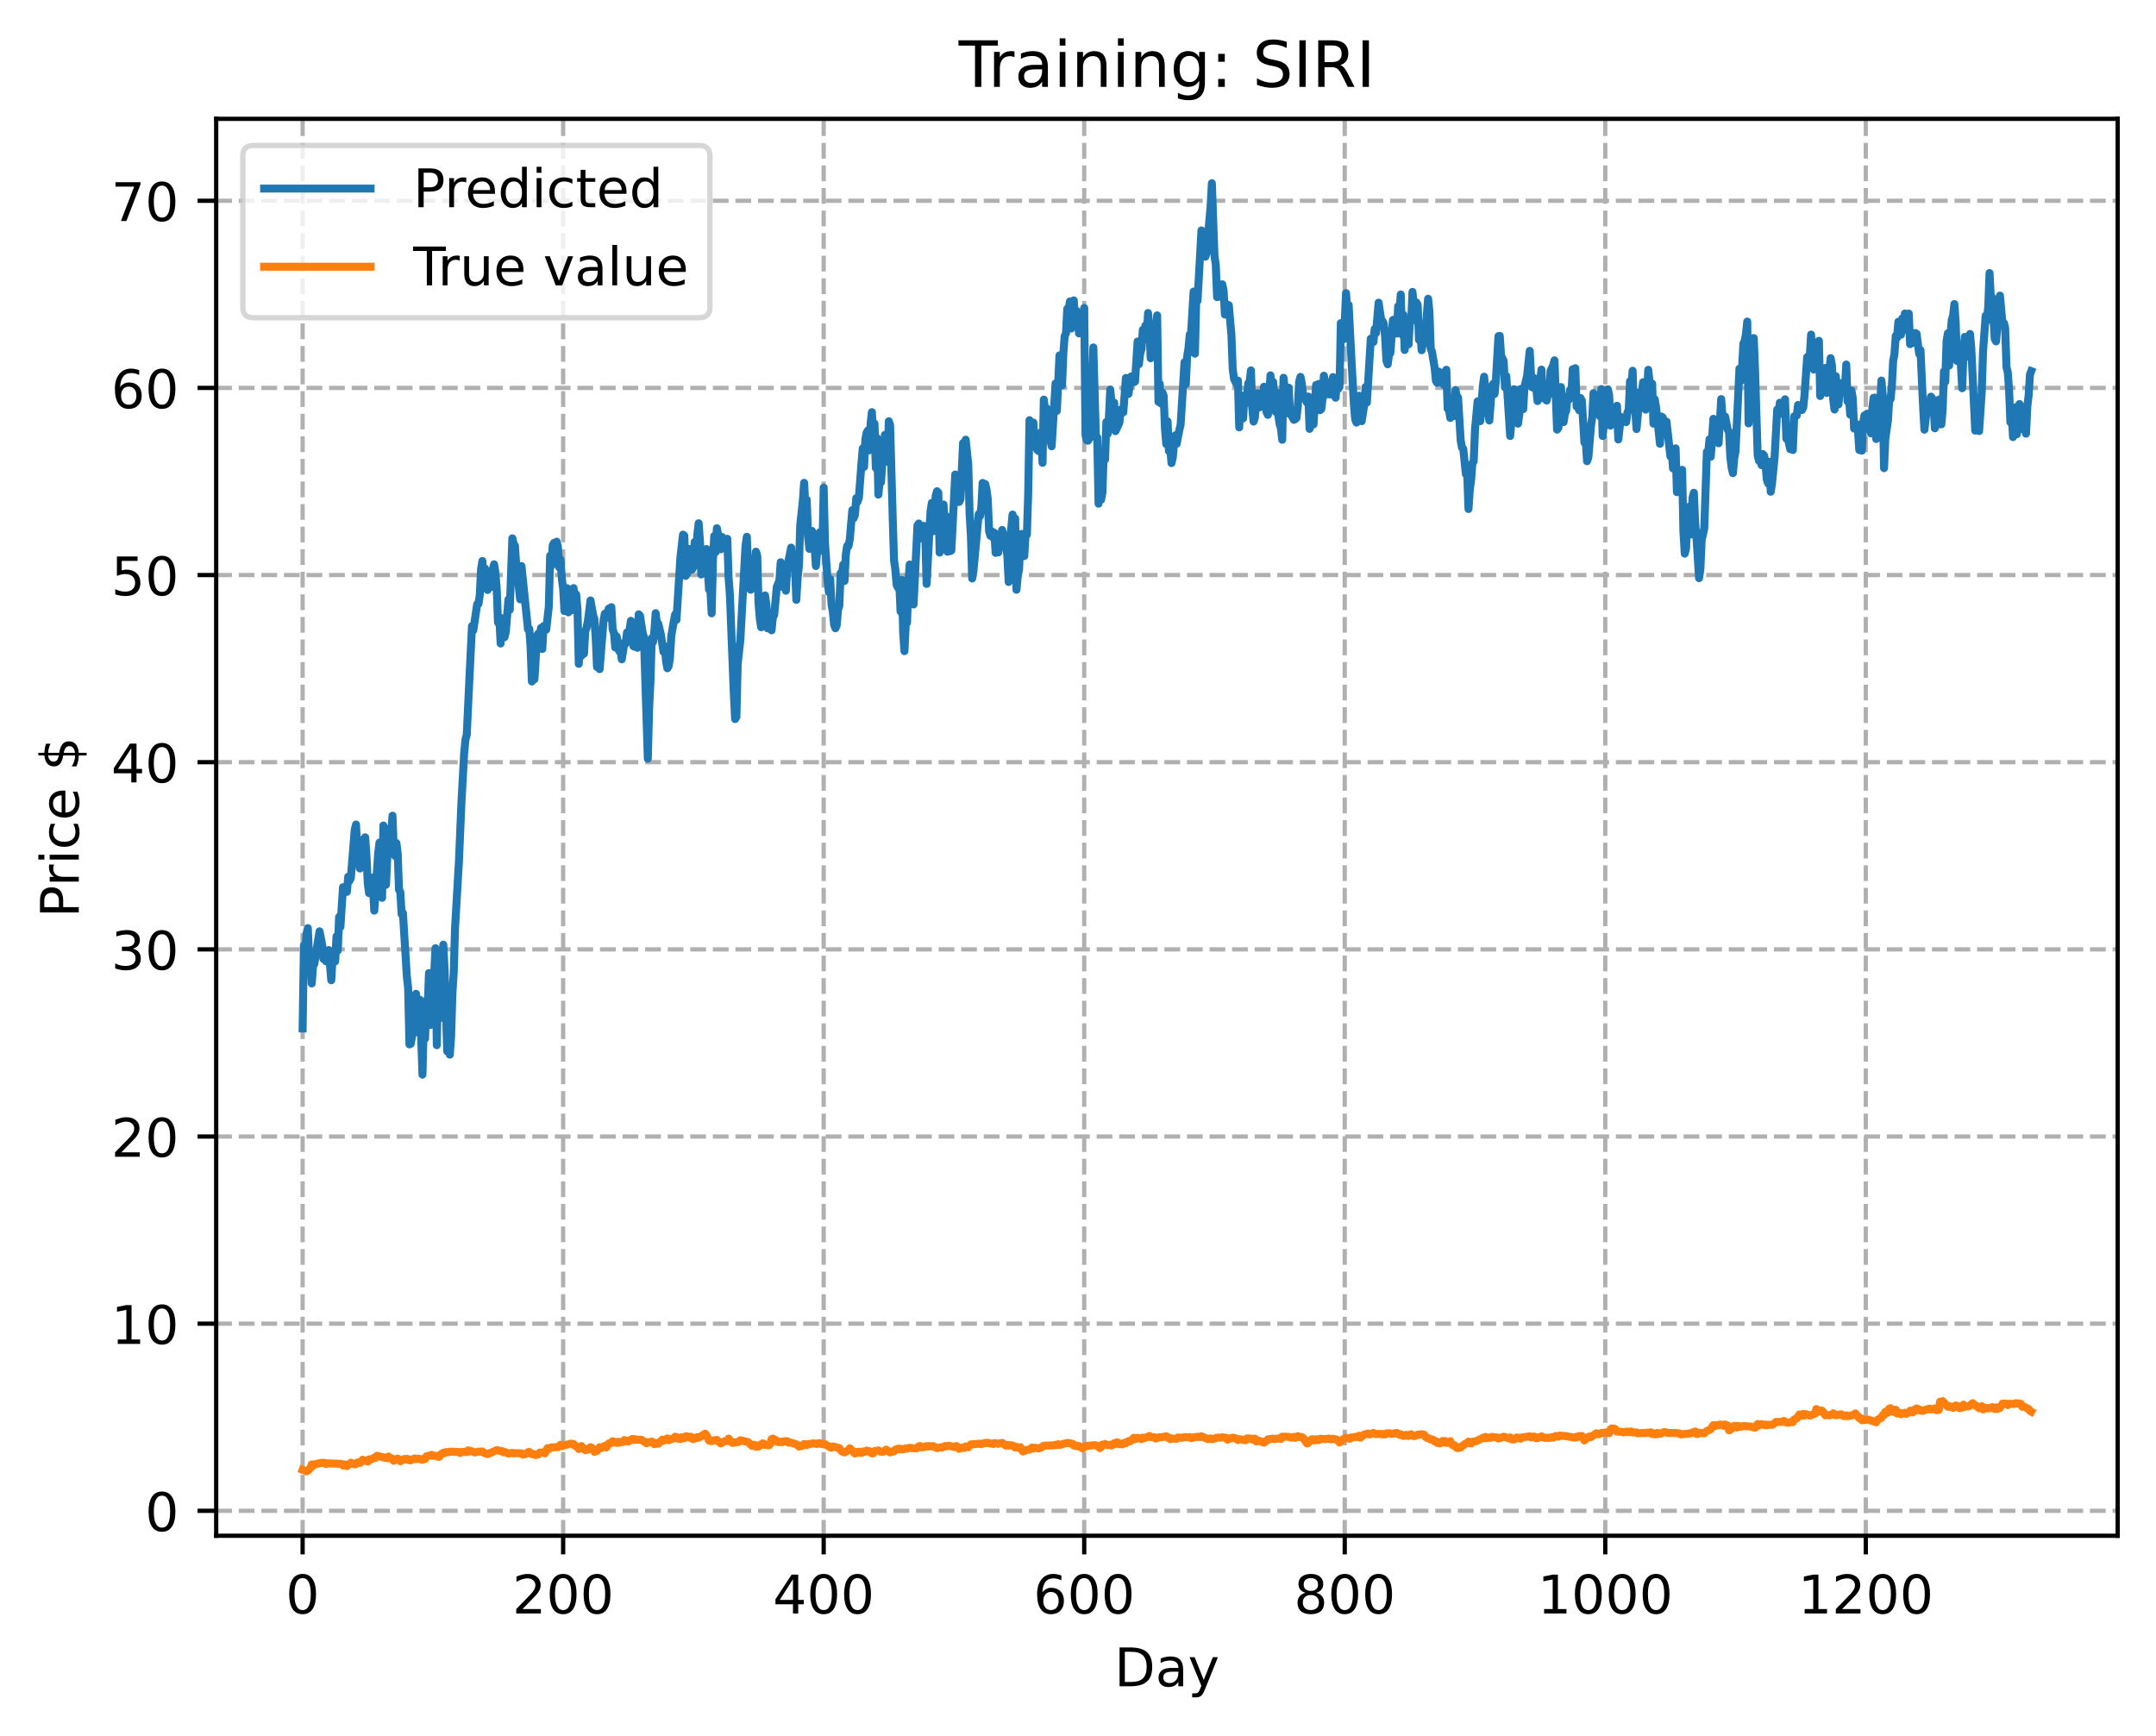 <?xml version="1.0" encoding="utf-8" standalone="no"?>
<!DOCTYPE svg PUBLIC "-//W3C//DTD SVG 1.1//EN"
  "http://www.w3.org/Graphics/SVG/1.1/DTD/svg11.dtd">
<!-- Created with matplotlib (https://matplotlib.org/) -->
<svg height="325.986pt" version="1.1" viewBox="0 0 404.923 325.986" width="404.923pt" xmlns="http://www.w3.org/2000/svg" xmlns:xlink="http://www.w3.org/1999/xlink">
 <defs>
  <style type="text/css">
*{stroke-linecap:butt;stroke-linejoin:round;}
  </style>
 </defs>
 <g id="figure_1">
  <g id="patch_1">
   <path d="M 0 325.986 
L 404.923 325.986 
L 404.923 0 
L 0 0 
z
" style="fill:#ffffff;"/>
  </g>
  <g id="axes_1">
   <g id="patch_2">
    <path d="M 40.603 288.43 
L 397.723 288.43 
L 397.723 22.318 
L 40.603 22.318 
z
" style="fill:#ffffff;"/>
   </g>
   <g id="matplotlib.axis_1">
    <g id="xtick_1">
     <g id="line2d_1">
      <path clip-path="url(#p808f46023b)" d="M 56.836 288.43 
L 56.836 22.318 
" style="fill:none;stroke:#b0b0b0;stroke-dasharray:2.96,1.28;stroke-dashoffset:0;stroke-width:0.8;"/>
     </g>
     <g id="line2d_2">
      <defs>
       <path d="M 0 0 
L 0 3.5 
" id="m2ce5998819" style="stroke:#000000;stroke-width:0.8;"/>
      </defs>
      <g>
       <use style="stroke:#000000;stroke-width:0.8;" x="56.836" xlink:href="#m2ce5998819" y="288.43"/>
      </g>
     </g>
     <g id="text_1">
      <!-- 0 -->
      <defs>
       <path d="M 31.781 66.406 
Q 24.172 66.406 20.328 58.906 
Q 16.5 51.422 16.5 36.375 
Q 16.5 21.391 20.328 13.891 
Q 24.172 6.391 31.781 6.391 
Q 39.453 6.391 43.281 13.891 
Q 47.125 21.391 47.125 36.375 
Q 47.125 51.422 43.281 58.906 
Q 39.453 66.406 31.781 66.406 
z
M 31.781 74.219 
Q 44.047 74.219 50.516 64.516 
Q 56.984 54.828 56.984 36.375 
Q 56.984 17.969 50.516 8.266 
Q 44.047 -1.422 31.781 -1.422 
Q 19.531 -1.422 13.062 8.266 
Q 6.594 17.969 6.594 36.375 
Q 6.594 54.828 13.062 64.516 
Q 19.531 74.219 31.781 74.219 
z
" id="DejaVuSans-48"/>
      </defs>
      <g transform="translate(53.655 303.029)scale(0.1 -0.1)">
       <use xlink:href="#DejaVuSans-48"/>
      </g>
     </g>
    </g>
    <g id="xtick_2">
     <g id="line2d_3">
      <path clip-path="url(#p808f46023b)" d="M 105.766 288.43 
L 105.766 22.318 
" style="fill:none;stroke:#b0b0b0;stroke-dasharray:2.96,1.28;stroke-dashoffset:0;stroke-width:0.8;"/>
     </g>
     <g id="line2d_4">
      <g>
       <use style="stroke:#000000;stroke-width:0.8;" x="105.766" xlink:href="#m2ce5998819" y="288.43"/>
      </g>
     </g>
     <g id="text_2">
      <!-- 200 -->
      <defs>
       <path d="M 19.188 8.297 
L 53.609 8.297 
L 53.609 0 
L 7.328 0 
L 7.328 8.297 
Q 12.938 14.109 22.625 23.891 
Q 32.328 33.688 34.812 36.531 
Q 39.547 41.844 41.422 45.531 
Q 43.312 49.219 43.312 52.781 
Q 43.312 58.594 39.234 62.25 
Q 35.156 65.922 28.609 65.922 
Q 23.969 65.922 18.812 64.312 
Q 13.672 62.703 7.812 59.422 
L 7.812 69.391 
Q 13.766 71.781 18.938 73 
Q 24.125 74.219 28.422 74.219 
Q 39.75 74.219 46.484 68.547 
Q 53.219 62.891 53.219 53.422 
Q 53.219 48.922 51.531 44.891 
Q 49.859 40.875 45.406 35.406 
Q 44.188 33.984 37.641 27.219 
Q 31.109 20.453 19.188 8.297 
z
" id="DejaVuSans-50"/>
      </defs>
      <g transform="translate(96.223 303.029)scale(0.1 -0.1)">
       <use xlink:href="#DejaVuSans-50"/>
       <use x="63.623" xlink:href="#DejaVuSans-48"/>
       <use x="127.246" xlink:href="#DejaVuSans-48"/>
      </g>
     </g>
    </g>
    <g id="xtick_3">
     <g id="line2d_5">
      <path clip-path="url(#p808f46023b)" d="M 154.697 288.43 
L 154.697 22.318 
" style="fill:none;stroke:#b0b0b0;stroke-dasharray:2.96,1.28;stroke-dashoffset:0;stroke-width:0.8;"/>
     </g>
     <g id="line2d_6">
      <g>
       <use style="stroke:#000000;stroke-width:0.8;" x="154.697" xlink:href="#m2ce5998819" y="288.43"/>
      </g>
     </g>
     <g id="text_3">
      <!-- 400 -->
      <defs>
       <path d="M 37.797 64.312 
L 12.891 25.391 
L 37.797 25.391 
z
M 35.203 72.906 
L 47.609 72.906 
L 47.609 25.391 
L 58.016 25.391 
L 58.016 17.188 
L 47.609 17.188 
L 47.609 0 
L 37.797 0 
L 37.797 17.188 
L 4.891 17.188 
L 4.891 26.703 
z
" id="DejaVuSans-52"/>
      </defs>
      <g transform="translate(145.153 303.029)scale(0.1 -0.1)">
       <use xlink:href="#DejaVuSans-52"/>
       <use x="63.623" xlink:href="#DejaVuSans-48"/>
       <use x="127.246" xlink:href="#DejaVuSans-48"/>
      </g>
     </g>
    </g>
    <g id="xtick_4">
     <g id="line2d_7">
      <path clip-path="url(#p808f46023b)" d="M 203.628 288.43 
L 203.628 22.318 
" style="fill:none;stroke:#b0b0b0;stroke-dasharray:2.96,1.28;stroke-dashoffset:0;stroke-width:0.8;"/>
     </g>
     <g id="line2d_8">
      <g>
       <use style="stroke:#000000;stroke-width:0.8;" x="203.628" xlink:href="#m2ce5998819" y="288.43"/>
      </g>
     </g>
     <g id="text_4">
      <!-- 600 -->
      <defs>
       <path d="M 33.016 40.375 
Q 26.375 40.375 22.484 35.828 
Q 18.609 31.297 18.609 23.391 
Q 18.609 15.531 22.484 10.953 
Q 26.375 6.391 33.016 6.391 
Q 39.656 6.391 43.531 10.953 
Q 47.406 15.531 47.406 23.391 
Q 47.406 31.297 43.531 35.828 
Q 39.656 40.375 33.016 40.375 
z
M 52.594 71.297 
L 52.594 62.312 
Q 48.875 64.062 45.094 64.984 
Q 41.312 65.922 37.594 65.922 
Q 27.828 65.922 22.672 59.328 
Q 17.531 52.734 16.797 39.406 
Q 19.672 43.656 24.016 45.922 
Q 28.375 48.188 33.594 48.188 
Q 44.578 48.188 50.953 41.516 
Q 57.328 34.859 57.328 23.391 
Q 57.328 12.156 50.688 5.359 
Q 44.047 -1.422 33.016 -1.422 
Q 20.359 -1.422 13.672 8.266 
Q 6.984 17.969 6.984 36.375 
Q 6.984 53.656 15.188 63.938 
Q 23.391 74.219 37.203 74.219 
Q 40.922 74.219 44.703 73.484 
Q 48.484 72.75 52.594 71.297 
z
" id="DejaVuSans-54"/>
      </defs>
      <g transform="translate(194.084 303.029)scale(0.1 -0.1)">
       <use xlink:href="#DejaVuSans-54"/>
       <use x="63.623" xlink:href="#DejaVuSans-48"/>
       <use x="127.246" xlink:href="#DejaVuSans-48"/>
      </g>
     </g>
    </g>
    <g id="xtick_5">
     <g id="line2d_9">
      <path clip-path="url(#p808f46023b)" d="M 252.558 288.43 
L 252.558 22.318 
" style="fill:none;stroke:#b0b0b0;stroke-dasharray:2.96,1.28;stroke-dashoffset:0;stroke-width:0.8;"/>
     </g>
     <g id="line2d_10">
      <g>
       <use style="stroke:#000000;stroke-width:0.8;" x="252.558" xlink:href="#m2ce5998819" y="288.43"/>
      </g>
     </g>
     <g id="text_5">
      <!-- 800 -->
      <defs>
       <path d="M 31.781 34.625 
Q 24.75 34.625 20.719 30.859 
Q 16.703 27.094 16.703 20.516 
Q 16.703 13.922 20.719 10.156 
Q 24.75 6.391 31.781 6.391 
Q 38.812 6.391 42.859 10.172 
Q 46.922 13.969 46.922 20.516 
Q 46.922 27.094 42.891 30.859 
Q 38.875 34.625 31.781 34.625 
z
M 21.922 38.812 
Q 15.578 40.375 12.031 44.719 
Q 8.5 49.078 8.5 55.328 
Q 8.5 64.062 14.719 69.141 
Q 20.953 74.219 31.781 74.219 
Q 42.672 74.219 48.875 69.141 
Q 55.078 64.062 55.078 55.328 
Q 55.078 49.078 51.531 44.719 
Q 48 40.375 41.703 38.812 
Q 48.828 37.156 52.797 32.312 
Q 56.781 27.484 56.781 20.516 
Q 56.781 9.906 50.312 4.234 
Q 43.844 -1.422 31.781 -1.422 
Q 19.734 -1.422 13.25 4.234 
Q 6.781 9.906 6.781 20.516 
Q 6.781 27.484 10.781 32.312 
Q 14.797 37.156 21.922 38.812 
z
M 18.312 54.391 
Q 18.312 48.734 21.844 45.562 
Q 25.391 42.391 31.781 42.391 
Q 38.141 42.391 41.719 45.562 
Q 45.312 48.734 45.312 54.391 
Q 45.312 60.062 41.719 63.234 
Q 38.141 66.406 31.781 66.406 
Q 25.391 66.406 21.844 63.234 
Q 18.312 60.062 18.312 54.391 
z
" id="DejaVuSans-56"/>
      </defs>
      <g transform="translate(243.015 303.029)scale(0.1 -0.1)">
       <use xlink:href="#DejaVuSans-56"/>
       <use x="63.623" xlink:href="#DejaVuSans-48"/>
       <use x="127.246" xlink:href="#DejaVuSans-48"/>
      </g>
     </g>
    </g>
    <g id="xtick_6">
     <g id="line2d_11">
      <path clip-path="url(#p808f46023b)" d="M 301.489 288.43 
L 301.489 22.318 
" style="fill:none;stroke:#b0b0b0;stroke-dasharray:2.96,1.28;stroke-dashoffset:0;stroke-width:0.8;"/>
     </g>
     <g id="line2d_12">
      <g>
       <use style="stroke:#000000;stroke-width:0.8;" x="301.489" xlink:href="#m2ce5998819" y="288.43"/>
      </g>
     </g>
     <g id="text_6">
      <!-- 1000 -->
      <defs>
       <path d="M 12.406 8.297 
L 28.516 8.297 
L 28.516 63.922 
L 10.984 60.406 
L 10.984 69.391 
L 28.422 72.906 
L 38.281 72.906 
L 38.281 8.297 
L 54.391 8.297 
L 54.391 0 
L 12.406 0 
z
" id="DejaVuSans-49"/>
      </defs>
      <g transform="translate(288.764 303.029)scale(0.1 -0.1)">
       <use xlink:href="#DejaVuSans-49"/>
       <use x="63.623" xlink:href="#DejaVuSans-48"/>
       <use x="127.246" xlink:href="#DejaVuSans-48"/>
       <use x="190.869" xlink:href="#DejaVuSans-48"/>
      </g>
     </g>
    </g>
    <g id="xtick_7">
     <g id="line2d_13">
      <path clip-path="url(#p808f46023b)" d="M 350.419 288.43 
L 350.419 22.318 
" style="fill:none;stroke:#b0b0b0;stroke-dasharray:2.96,1.28;stroke-dashoffset:0;stroke-width:0.8;"/>
     </g>
     <g id="line2d_14">
      <g>
       <use style="stroke:#000000;stroke-width:0.8;" x="350.419" xlink:href="#m2ce5998819" y="288.43"/>
      </g>
     </g>
     <g id="text_7">
      <!-- 1200 -->
      <g transform="translate(337.694 303.029)scale(0.1 -0.1)">
       <use xlink:href="#DejaVuSans-49"/>
       <use x="63.623" xlink:href="#DejaVuSans-50"/>
       <use x="127.246" xlink:href="#DejaVuSans-48"/>
       <use x="190.869" xlink:href="#DejaVuSans-48"/>
      </g>
     </g>
    </g>
    <g id="text_8">
     <!-- Day -->
     <defs>
      <path d="M 19.672 64.797 
L 19.672 8.109 
L 31.594 8.109 
Q 46.688 8.109 53.688 14.938 
Q 60.688 21.781 60.688 36.531 
Q 60.688 51.172 53.688 57.984 
Q 46.688 64.797 31.594 64.797 
z
M 9.812 72.906 
L 30.078 72.906 
Q 51.266 72.906 61.172 64.094 
Q 71.094 55.281 71.094 36.531 
Q 71.094 17.672 61.125 8.828 
Q 51.172 0 30.078 0 
L 9.812 0 
z
" id="DejaVuSans-68"/>
      <path d="M 34.281 27.484 
Q 23.391 27.484 19.188 25 
Q 14.984 22.516 14.984 16.5 
Q 14.984 11.719 18.141 8.906 
Q 21.297 6.109 26.703 6.109 
Q 34.188 6.109 38.703 11.406 
Q 43.219 16.703 43.219 25.484 
L 43.219 27.484 
z
M 52.203 31.203 
L 52.203 0 
L 43.219 0 
L 43.219 8.297 
Q 40.141 3.328 35.547 0.953 
Q 30.953 -1.422 24.312 -1.422 
Q 15.922 -1.422 10.953 3.297 
Q 6 8.016 6 15.922 
Q 6 25.141 12.172 29.828 
Q 18.359 34.516 30.609 34.516 
L 43.219 34.516 
L 43.219 35.406 
Q 43.219 41.609 39.141 45 
Q 35.062 48.391 27.688 48.391 
Q 23 48.391 18.547 47.266 
Q 14.109 46.141 10.016 43.891 
L 10.016 52.203 
Q 14.938 54.109 19.578 55.047 
Q 24.219 56 28.609 56 
Q 40.484 56 46.344 49.844 
Q 52.203 43.703 52.203 31.203 
z
" id="DejaVuSans-97"/>
      <path d="M 32.172 -5.078 
Q 28.375 -14.844 24.75 -17.812 
Q 21.141 -20.797 15.094 -20.797 
L 7.906 -20.797 
L 7.906 -13.281 
L 13.188 -13.281 
Q 16.891 -13.281 18.938 -11.516 
Q 21 -9.766 23.484 -3.219 
L 25.094 0.875 
L 2.984 54.688 
L 12.5 54.688 
L 29.594 11.922 
L 46.688 54.688 
L 56.203 54.688 
z
" id="DejaVuSans-121"/>
     </defs>
     <g transform="translate(209.29 316.707)scale(0.1 -0.1)">
      <use xlink:href="#DejaVuSans-68"/>
      <use x="77.002" xlink:href="#DejaVuSans-97"/>
      <use x="138.281" xlink:href="#DejaVuSans-121"/>
     </g>
    </g>
   </g>
   <g id="matplotlib.axis_2">
    <g id="ytick_1">
     <g id="line2d_15">
      <path clip-path="url(#p808f46023b)" d="M 40.603 283.751 
L 397.723 283.751 
" style="fill:none;stroke:#b0b0b0;stroke-dasharray:2.96,1.28;stroke-dashoffset:0;stroke-width:0.8;"/>
     </g>
     <g id="line2d_16">
      <defs>
       <path d="M 0 0 
L -3.5 0 
" id="mbccddef110" style="stroke:#000000;stroke-width:0.8;"/>
      </defs>
      <g>
       <use style="stroke:#000000;stroke-width:0.8;" x="40.603" xlink:href="#mbccddef110" y="283.751"/>
      </g>
     </g>
     <g id="text_9">
      <!-- 0 -->
      <g transform="translate(27.241 287.55)scale(0.1 -0.1)">
       <use xlink:href="#DejaVuSans-48"/>
      </g>
     </g>
    </g>
    <g id="ytick_2">
     <g id="line2d_17">
      <path clip-path="url(#p808f46023b)" d="M 40.603 248.601 
L 397.723 248.601 
" style="fill:none;stroke:#b0b0b0;stroke-dasharray:2.96,1.28;stroke-dashoffset:0;stroke-width:0.8;"/>
     </g>
     <g id="line2d_18">
      <g>
       <use style="stroke:#000000;stroke-width:0.8;" x="40.603" xlink:href="#mbccddef110" y="248.601"/>
      </g>
     </g>
     <g id="text_10">
      <!-- 10 -->
      <g transform="translate(20.878 252.4)scale(0.1 -0.1)">
       <use xlink:href="#DejaVuSans-49"/>
       <use x="63.623" xlink:href="#DejaVuSans-48"/>
      </g>
     </g>
    </g>
    <g id="ytick_3">
     <g id="line2d_19">
      <path clip-path="url(#p808f46023b)" d="M 40.603 213.452 
L 397.723 213.452 
" style="fill:none;stroke:#b0b0b0;stroke-dasharray:2.96,1.28;stroke-dashoffset:0;stroke-width:0.8;"/>
     </g>
     <g id="line2d_20">
      <g>
       <use style="stroke:#000000;stroke-width:0.8;" x="40.603" xlink:href="#mbccddef110" y="213.452"/>
      </g>
     </g>
     <g id="text_11">
      <!-- 20 -->
      <g transform="translate(20.878 217.251)scale(0.1 -0.1)">
       <use xlink:href="#DejaVuSans-50"/>
       <use x="63.623" xlink:href="#DejaVuSans-48"/>
      </g>
     </g>
    </g>
    <g id="ytick_4">
     <g id="line2d_21">
      <path clip-path="url(#p808f46023b)" d="M 40.603 178.302 
L 397.723 178.302 
" style="fill:none;stroke:#b0b0b0;stroke-dasharray:2.96,1.28;stroke-dashoffset:0;stroke-width:0.8;"/>
     </g>
     <g id="line2d_22">
      <g>
       <use style="stroke:#000000;stroke-width:0.8;" x="40.603" xlink:href="#mbccddef110" y="178.302"/>
      </g>
     </g>
     <g id="text_12">
      <!-- 30 -->
      <defs>
       <path d="M 40.578 39.312 
Q 47.656 37.797 51.625 33 
Q 55.609 28.219 55.609 21.188 
Q 55.609 10.406 48.188 4.484 
Q 40.766 -1.422 27.094 -1.422 
Q 22.516 -1.422 17.656 -0.516 
Q 12.797 0.391 7.625 2.203 
L 7.625 11.719 
Q 11.719 9.328 16.594 8.109 
Q 21.484 6.891 26.812 6.891 
Q 36.078 6.891 40.938 10.547 
Q 45.797 14.203 45.797 21.188 
Q 45.797 27.641 41.281 31.266 
Q 36.766 34.906 28.719 34.906 
L 20.219 34.906 
L 20.219 43.016 
L 29.109 43.016 
Q 36.375 43.016 40.234 45.922 
Q 44.094 48.828 44.094 54.297 
Q 44.094 59.906 40.109 62.906 
Q 36.141 65.922 28.719 65.922 
Q 24.656 65.922 20.016 65.031 
Q 15.375 64.156 9.812 62.312 
L 9.812 71.094 
Q 15.438 72.656 20.344 73.438 
Q 25.25 74.219 29.594 74.219 
Q 40.828 74.219 47.359 69.109 
Q 53.906 64.016 53.906 55.328 
Q 53.906 49.266 50.438 45.094 
Q 46.969 40.922 40.578 39.312 
z
" id="DejaVuSans-51"/>
      </defs>
      <g transform="translate(20.878 182.102)scale(0.1 -0.1)">
       <use xlink:href="#DejaVuSans-51"/>
       <use x="63.623" xlink:href="#DejaVuSans-48"/>
      </g>
     </g>
    </g>
    <g id="ytick_5">
     <g id="line2d_23">
      <path clip-path="url(#p808f46023b)" d="M 40.603 143.153 
L 397.723 143.153 
" style="fill:none;stroke:#b0b0b0;stroke-dasharray:2.96,1.28;stroke-dashoffset:0;stroke-width:0.8;"/>
     </g>
     <g id="line2d_24">
      <g>
       <use style="stroke:#000000;stroke-width:0.8;" x="40.603" xlink:href="#mbccddef110" y="143.153"/>
      </g>
     </g>
     <g id="text_13">
      <!-- 40 -->
      <g transform="translate(20.878 146.952)scale(0.1 -0.1)">
       <use xlink:href="#DejaVuSans-52"/>
       <use x="63.623" xlink:href="#DejaVuSans-48"/>
      </g>
     </g>
    </g>
    <g id="ytick_6">
     <g id="line2d_25">
      <path clip-path="url(#p808f46023b)" d="M 40.603 108.004 
L 397.723 108.004 
" style="fill:none;stroke:#b0b0b0;stroke-dasharray:2.96,1.28;stroke-dashoffset:0;stroke-width:0.8;"/>
     </g>
     <g id="line2d_26">
      <g>
       <use style="stroke:#000000;stroke-width:0.8;" x="40.603" xlink:href="#mbccddef110" y="108.004"/>
      </g>
     </g>
     <g id="text_14">
      <!-- 50 -->
      <defs>
       <path d="M 10.797 72.906 
L 49.516 72.906 
L 49.516 64.594 
L 19.828 64.594 
L 19.828 46.734 
Q 21.969 47.469 24.109 47.828 
Q 26.266 48.188 28.422 48.188 
Q 40.625 48.188 47.75 41.5 
Q 54.891 34.812 54.891 23.391 
Q 54.891 11.625 47.562 5.094 
Q 40.234 -1.422 26.906 -1.422 
Q 22.312 -1.422 17.547 -0.641 
Q 12.797 0.141 7.719 1.703 
L 7.719 11.625 
Q 12.109 9.234 16.797 8.062 
Q 21.484 6.891 26.703 6.891 
Q 35.156 6.891 40.078 11.328 
Q 45.016 15.766 45.016 23.391 
Q 45.016 31 40.078 35.438 
Q 35.156 39.891 26.703 39.891 
Q 22.75 39.891 18.812 39.016 
Q 14.891 38.141 10.797 36.281 
z
" id="DejaVuSans-53"/>
      </defs>
      <g transform="translate(20.878 111.803)scale(0.1 -0.1)">
       <use xlink:href="#DejaVuSans-53"/>
       <use x="63.623" xlink:href="#DejaVuSans-48"/>
      </g>
     </g>
    </g>
    <g id="ytick_7">
     <g id="line2d_27">
      <path clip-path="url(#p808f46023b)" d="M 40.603 72.854 
L 397.723 72.854 
" style="fill:none;stroke:#b0b0b0;stroke-dasharray:2.96,1.28;stroke-dashoffset:0;stroke-width:0.8;"/>
     </g>
     <g id="line2d_28">
      <g>
       <use style="stroke:#000000;stroke-width:0.8;" x="40.603" xlink:href="#mbccddef110" y="72.854"/>
      </g>
     </g>
     <g id="text_15">
      <!-- 60 -->
      <g transform="translate(20.878 76.653)scale(0.1 -0.1)">
       <use xlink:href="#DejaVuSans-54"/>
       <use x="63.623" xlink:href="#DejaVuSans-48"/>
      </g>
     </g>
    </g>
    <g id="ytick_8">
     <g id="line2d_29">
      <path clip-path="url(#p808f46023b)" d="M 40.603 37.705 
L 397.723 37.705 
" style="fill:none;stroke:#b0b0b0;stroke-dasharray:2.96,1.28;stroke-dashoffset:0;stroke-width:0.8;"/>
     </g>
     <g id="line2d_30">
      <g>
       <use style="stroke:#000000;stroke-width:0.8;" x="40.603" xlink:href="#mbccddef110" y="37.705"/>
      </g>
     </g>
     <g id="text_16">
      <!-- 70 -->
      <defs>
       <path d="M 8.203 72.906 
L 55.078 72.906 
L 55.078 68.703 
L 28.609 0 
L 18.312 0 
L 43.219 64.594 
L 8.203 64.594 
z
" id="DejaVuSans-55"/>
      </defs>
      <g transform="translate(20.878 41.504)scale(0.1 -0.1)">
       <use xlink:href="#DejaVuSans-55"/>
       <use x="63.623" xlink:href="#DejaVuSans-48"/>
      </g>
     </g>
    </g>
    <g id="text_17">
     <!-- Price $ -->
     <defs>
      <path d="M 19.672 64.797 
L 19.672 37.406 
L 32.078 37.406 
Q 38.969 37.406 42.719 40.969 
Q 46.484 44.531 46.484 51.125 
Q 46.484 57.672 42.719 61.234 
Q 38.969 64.797 32.078 64.797 
z
M 9.812 72.906 
L 32.078 72.906 
Q 44.344 72.906 50.609 67.359 
Q 56.891 61.812 56.891 51.125 
Q 56.891 40.328 50.609 34.812 
Q 44.344 29.297 32.078 29.297 
L 19.672 29.297 
L 19.672 0 
L 9.812 0 
z
" id="DejaVuSans-80"/>
      <path d="M 41.109 46.297 
Q 39.594 47.172 37.812 47.578 
Q 36.031 48 33.891 48 
Q 26.266 48 22.188 43.047 
Q 18.109 38.094 18.109 28.812 
L 18.109 0 
L 9.078 0 
L 9.078 54.688 
L 18.109 54.688 
L 18.109 46.188 
Q 20.953 51.172 25.484 53.578 
Q 30.031 56 36.531 56 
Q 37.453 56 38.578 55.875 
Q 39.703 55.766 41.062 55.516 
z
" id="DejaVuSans-114"/>
      <path d="M 9.422 54.688 
L 18.406 54.688 
L 18.406 0 
L 9.422 0 
z
M 9.422 75.984 
L 18.406 75.984 
L 18.406 64.594 
L 9.422 64.594 
z
" id="DejaVuSans-105"/>
      <path d="M 48.781 52.594 
L 48.781 44.188 
Q 44.969 46.297 41.141 47.344 
Q 37.312 48.391 33.406 48.391 
Q 24.656 48.391 19.812 42.844 
Q 14.984 37.312 14.984 27.297 
Q 14.984 17.281 19.812 11.734 
Q 24.656 6.203 33.406 6.203 
Q 37.312 6.203 41.141 7.25 
Q 44.969 8.297 48.781 10.406 
L 48.781 2.094 
Q 45.016 0.344 40.984 -0.531 
Q 36.969 -1.422 32.422 -1.422 
Q 20.062 -1.422 12.781 6.344 
Q 5.516 14.109 5.516 27.297 
Q 5.516 40.672 12.859 48.328 
Q 20.219 56 33.016 56 
Q 37.156 56 41.109 55.141 
Q 45.062 54.297 48.781 52.594 
z
" id="DejaVuSans-99"/>
      <path d="M 56.203 29.594 
L 56.203 25.203 
L 14.891 25.203 
Q 15.484 15.922 20.484 11.062 
Q 25.484 6.203 34.422 6.203 
Q 39.594 6.203 44.453 7.469 
Q 49.312 8.734 54.109 11.281 
L 54.109 2.781 
Q 49.266 0.734 44.188 -0.344 
Q 39.109 -1.422 33.891 -1.422 
Q 20.797 -1.422 13.156 6.188 
Q 5.516 13.812 5.516 26.812 
Q 5.516 40.234 12.766 48.109 
Q 20.016 56 32.328 56 
Q 43.359 56 49.781 48.891 
Q 56.203 41.797 56.203 29.594 
z
M 47.219 32.234 
Q 47.125 39.594 43.094 43.984 
Q 39.062 48.391 32.422 48.391 
Q 24.906 48.391 20.391 44.141 
Q 15.875 39.891 15.188 32.172 
z
" id="DejaVuSans-101"/>
      <path id="DejaVuSans-32"/>
      <path d="M 33.797 -14.703 
L 28.906 -14.703 
L 28.859 0 
Q 23.734 0.094 18.609 1.188 
Q 13.484 2.297 8.297 4.5 
L 8.297 13.281 
Q 13.281 10.156 18.375 8.562 
Q 23.484 6.984 28.906 6.938 
L 28.906 29.203 
Q 18.109 30.953 13.203 35.156 
Q 8.297 39.359 8.297 46.688 
Q 8.297 54.641 13.625 59.219 
Q 18.953 63.812 28.906 64.5 
L 28.906 75.984 
L 33.797 75.984 
L 33.797 64.656 
Q 38.328 64.453 42.578 63.688 
Q 46.828 62.938 50.875 61.625 
L 50.875 53.078 
Q 46.828 55.125 42.547 56.25 
Q 38.281 57.375 33.797 57.562 
L 33.797 36.719 
Q 44.875 35.016 50.094 30.609 
Q 55.328 26.219 55.328 18.609 
Q 55.328 10.359 49.781 5.594 
Q 44.234 0.828 33.797 0.094 
z
M 28.906 37.594 
L 28.906 57.625 
Q 23.25 56.984 20.266 54.391 
Q 17.281 51.812 17.281 47.516 
Q 17.281 43.312 20.031 40.969 
Q 22.797 38.625 28.906 37.594 
z
M 33.797 28.219 
L 33.797 7.078 
Q 39.984 7.906 43.141 10.594 
Q 46.297 13.281 46.297 17.672 
Q 46.297 21.969 43.281 24.5 
Q 40.281 27.047 33.797 28.219 
z
" id="DejaVuSans-36"/>
     </defs>
     <g transform="translate(14.798 172.342)rotate(-90)scale(0.1 -0.1)">
      <use xlink:href="#DejaVuSans-80"/>
      <use x="58.553" xlink:href="#DejaVuSans-114"/>
      <use x="99.666" xlink:href="#DejaVuSans-105"/>
      <use x="127.449" xlink:href="#DejaVuSans-99"/>
      <use x="182.43" xlink:href="#DejaVuSans-101"/>
      <use x="243.953" xlink:href="#DejaVuSans-32"/>
      <use x="275.74" xlink:href="#DejaVuSans-36"/>
     </g>
    </g>
   </g>
   <g id="line2d_31">
    <path clip-path="url(#p808f46023b)" d="M 56.836 193.153 
L 57.081 177.546 
L 57.325 179.143 
L 57.57 175.347 
L 57.814 174.314 
L 58.059 180.085 
L 58.304 178.77 
L 58.548 184.701 
L 58.793 181.444 
L 59.038 181.034 
L 60.016 174.919 
L 60.506 177.427 
L 60.75 180.113 
L 60.995 179.784 
L 61.24 180.549 
L 61.484 180.146 
L 61.729 178.435 
L 62.218 184.102 
L 62.463 180.027 
L 62.708 179.386 
L 62.952 180.557 
L 63.197 175.86 
L 63.441 178.524 
L 63.686 172.216 
L 63.931 174.117 
L 64.42 166.628 
L 64.665 167.595 
L 65.154 167.495 
L 65.399 164.657 
L 65.643 165.426 
L 65.888 164.902 
L 66.622 155.832 
L 66.867 154.854 
L 67.111 160.061 
L 67.601 163.116 
L 68.335 157.58 
L 68.579 157.262 
L 68.824 160.62 
L 69.069 165.902 
L 69.313 167.743 
L 69.802 164.818 
L 70.047 166.638 
L 70.292 171.031 
L 71.026 160.298 
L 71.27 158.25 
L 71.515 166.983 
L 71.76 168.62 
L 72.004 155.043 
L 72.494 166.182 
L 72.983 155.878 
L 73.228 155.576 
L 73.472 156.603 
L 73.717 153.197 
L 73.962 159.71 
L 74.206 160.767 
L 74.451 158.351 
L 74.696 160.317 
L 74.94 167.091 
L 75.185 167.556 
L 75.429 171.705 
L 75.674 171.465 
L 76.408 183.344 
L 76.653 185.633 
L 76.897 196.152 
L 77.142 196.038 
L 77.387 194.644 
L 77.631 191.5 
L 77.876 191.487 
L 78.121 186.652 
L 78.365 193.869 
L 78.61 192.672 
L 78.855 187.757 
L 79.344 201.829 
L 79.589 191.872 
L 79.833 195.07 
L 80.078 187.94 
L 80.323 189.353 
L 80.567 182.752 
L 80.812 192.505 
L 81.056 187.835 
L 81.301 187.675 
L 81.79 178.085 
L 82.035 196.299 
L 82.28 184.037 
L 82.524 181.205 
L 82.769 182.406 
L 83.014 191.158 
L 83.258 177.417 
L 83.503 182.152 
L 83.992 197.454 
L 84.237 193.015 
L 84.482 198.079 
L 84.726 194.554 
L 84.971 186.523 
L 85.216 182.688 
L 85.46 174.331 
L 86.194 161.755 
L 86.684 150.31 
L 87.173 141.512 
L 87.417 138.899 
L 87.662 138.004 
L 88.151 127.637 
L 88.641 117.582 
L 88.885 118.404 
L 89.619 113.478 
L 89.864 113.403 
L 90.109 111.746 
L 90.353 106.881 
L 90.598 105.36 
L 90.843 109.742 
L 91.087 106.767 
L 91.332 110.404 
L 91.577 110.805 
L 91.821 108.81 
L 92.066 108.508 
L 92.311 110.233 
L 92.555 106.884 
L 92.8 105.984 
L 93.044 107.56 
L 93.289 110.574 
L 93.534 116.944 
L 93.778 116.156 
L 94.023 120.86 
L 94.268 116.111 
L 94.512 116.558 
L 94.757 119.68 
L 95.002 118.633 
L 95.491 112.586 
L 95.736 114.528 
L 96.225 101.109 
L 96.47 102.156 
L 96.714 102.491 
L 96.959 106.248 
L 97.204 107.942 
L 97.693 112.561 
L 97.938 106.315 
L 99.161 118.192 
L 99.405 118.122 
L 99.65 121.581 
L 99.895 127.995 
L 100.139 127.631 
L 100.384 127.551 
L 100.873 119.326 
L 101.118 118.977 
L 101.363 119.923 
L 101.607 117.927 
L 101.852 121.896 
L 102.097 117.591 
L 102.341 117.496 
L 102.586 118.271 
L 103.075 113.898 
L 103.32 104.378 
L 103.565 106.274 
L 103.809 102.401 
L 104.054 101.957 
L 104.299 102.897 
L 104.543 101.736 
L 104.788 102.722 
L 105.032 106.555 
L 105.277 105.114 
L 105.522 108.705 
L 105.766 110.551 
L 106.011 114.769 
L 106.256 113.718 
L 106.5 110.46 
L 106.745 115.008 
L 107.234 114.021 
L 107.479 114.582 
L 107.724 110.454 
L 107.968 112.914 
L 108.213 111.633 
L 108.458 114.457 
L 108.702 124.677 
L 108.947 120.275 
L 109.192 123.193 
L 109.436 121.113 
L 109.681 122.761 
L 109.926 118.495 
L 110.17 117.913 
L 110.415 116.646 
L 110.904 112.772 
L 111.393 115.521 
L 111.638 116.29 
L 111.883 119.871 
L 112.127 125.282 
L 112.372 124.48 
L 112.617 125.673 
L 113.351 116.537 
L 113.595 115.256 
L 113.84 115.985 
L 114.329 114.302 
L 114.574 116.122 
L 114.819 114.028 
L 115.063 118.221 
L 115.308 118.875 
L 115.553 121.618 
L 115.797 119.516 
L 116.042 120.55 
L 116.287 122.291 
L 116.531 121.95 
L 116.776 123.83 
L 117.265 120.714 
L 117.51 120.869 
L 117.754 118.784 
L 117.999 119.915 
L 118.488 116.598 
L 118.978 121.376 
L 119.222 121.477 
L 119.467 121.404 
L 119.712 121.665 
L 119.956 115.379 
L 120.201 115.654 
L 120.69 118.819 
L 120.935 119.645 
L 121.669 142.492 
L 121.914 132.984 
L 122.158 128.186 
L 122.403 119.874 
L 122.648 120.57 
L 122.892 118.628 
L 123.137 115.161 
L 123.381 117.052 
L 123.626 117.13 
L 124.115 119.151 
L 124.605 122.408 
L 124.849 121.391 
L 125.094 124.174 
L 125.339 125.508 
L 125.583 125.114 
L 125.828 123.525 
L 126.073 119.472 
L 126.562 116.571 
L 126.807 115.388 
L 127.051 116.415 
L 127.785 104.697 
L 128.275 100.417 
L 128.519 100.598 
L 128.764 108.162 
L 129.008 107.855 
L 129.253 107.178 
L 129.498 103.114 
L 129.742 103.456 
L 129.987 106.971 
L 130.232 106.459 
L 130.476 101.779 
L 130.721 105.559 
L 130.966 100.422 
L 131.21 98.277 
L 131.455 101.506 
L 131.7 107.887 
L 132.189 105.678 
L 132.434 106.355 
L 132.678 103.112 
L 133.168 110.73 
L 133.412 110.636 
L 133.657 115.196 
L 133.902 105.081 
L 134.146 100.667 
L 134.391 103.697 
L 134.636 99.207 
L 134.88 100.405 
L 135.125 102.789 
L 135.369 103.163 
L 135.614 100.859 
L 135.859 101.339 
L 136.103 102.221 
L 136.348 101.406 
L 136.593 101.197 
L 136.837 108.433 
L 137.082 111.712 
L 137.816 130.181 
L 138.061 135.049 
L 138.305 134.629 
L 138.55 124.663 
L 139.039 120.286 
L 140.018 102.504 
L 140.263 100.813 
L 140.507 106.984 
L 140.752 110.05 
L 140.996 110.758 
L 141.241 109.125 
L 141.486 106.03 
L 141.73 106.299 
L 141.975 103.607 
L 142.22 104.397 
L 142.464 113.393 
L 142.709 116.283 
L 142.954 117.807 
L 143.443 112.005 
L 143.688 111.833 
L 143.932 113.534 
L 144.177 118.015 
L 144.422 116.878 
L 144.666 117.915 
L 144.911 118.377 
L 145.156 115.907 
L 145.4 115.516 
L 145.89 110.239 
L 146.379 109.05 
L 146.624 105.597 
L 146.868 110.204 
L 147.113 108.27 
L 147.357 109.094 
L 147.602 110.95 
L 147.847 106.6 
L 148.581 102.85 
L 148.825 106.314 
L 149.07 106.869 
L 149.315 106.445 
L 149.559 112.664 
L 149.804 108.511 
L 150.049 106.261 
L 150.293 98.584 
L 150.783 94.071 
L 151.027 90.68 
L 151.272 95.471 
L 151.517 93.873 
L 151.761 100.705 
L 152.006 103.076 
L 152.251 102.042 
L 152.495 99.713 
L 152.984 102.519 
L 153.229 106.304 
L 153.718 100.861 
L 153.963 99.965 
L 154.452 103.424 
L 154.697 91.586 
L 154.942 101.951 
L 155.431 109.131 
L 155.676 111.22 
L 155.92 108.749 
L 156.165 113.474 
L 156.41 114.852 
L 156.654 117.292 
L 156.899 117.999 
L 157.144 117.467 
L 157.388 114.508 
L 157.633 113.822 
L 157.878 107.67 
L 158.122 107.753 
L 158.367 106.043 
L 158.612 109.11 
L 158.856 104.167 
L 159.101 102.533 
L 159.345 102.589 
L 159.59 101.371 
L 160.079 95.799 
L 160.324 97.329 
L 160.569 96.698 
L 160.813 93.571 
L 161.058 94.242 
L 161.303 93.49 
L 161.792 87.036 
L 162.037 84.213 
L 162.281 87.685 
L 162.526 82.509 
L 162.771 81.235 
L 163.015 80.834 
L 163.26 84.579 
L 163.505 79.62 
L 163.749 77.405 
L 163.994 81.584 
L 164.239 79.537 
L 164.483 87.873 
L 164.728 82.275 
L 164.972 92.894 
L 165.217 90.361 
L 165.462 90.564 
L 165.706 87.077 
L 165.951 85.644 
L 166.196 81.672 
L 166.44 83.278 
L 166.685 86.716 
L 166.93 79.117 
L 167.174 79.846 
L 167.664 97.325 
L 167.908 105.221 
L 168.153 106.956 
L 168.398 109.848 
L 168.642 110.367 
L 168.887 109.32 
L 169.132 114.84 
L 169.376 108.915 
L 169.621 118.692 
L 169.866 122.292 
L 170.11 117.193 
L 170.355 116.964 
L 170.6 109.325 
L 170.844 106.024 
L 171.089 111.947 
L 171.333 108.494 
L 171.578 113.525 
L 172.312 98.682 
L 172.557 98.32 
L 172.801 100.387 
L 173.046 101.105 
L 173.535 98.768 
L 173.78 100.589 
L 174.025 109.672 
L 174.759 96.108 
L 175.003 94.454 
L 175.248 99.774 
L 175.493 97.071 
L 175.737 93.078 
L 175.982 92.261 
L 176.227 92.538 
L 176.471 103.782 
L 176.716 101.291 
L 176.96 95.357 
L 177.205 94.751 
L 177.45 99.178 
L 177.694 96.927 
L 177.939 103.611 
L 178.184 102.963 
L 178.428 103.512 
L 178.673 103.373 
L 179.407 89.12 
L 179.652 91.247 
L 179.896 92.269 
L 180.141 94.271 
L 180.386 93.761 
L 180.875 83.212 
L 181.12 84.048 
L 181.364 82.577 
L 181.854 87.277 
L 182.098 96.453 
L 182.343 100.53 
L 182.588 108.651 
L 182.832 107.132 
L 183.566 99.235 
L 183.811 96.563 
L 184.055 96.931 
L 184.3 95.253 
L 184.545 90.702 
L 184.789 92.111 
L 185.034 90.91 
L 185.279 91.929 
L 185.523 93.807 
L 185.768 99.814 
L 186.013 100.629 
L 186.257 99.781 
L 186.502 100.945 
L 186.747 100.057 
L 186.991 103.836 
L 187.236 102.65 
L 187.481 103.762 
L 187.97 100.89 
L 188.215 99.531 
L 188.948 102.379 
L 189.193 104.439 
L 189.438 109.306 
L 189.682 101.726 
L 190.172 96.636 
L 190.416 98.102 
L 190.661 97.39 
L 190.906 110.765 
L 191.15 108.09 
L 191.395 106.923 
L 191.64 101.455 
L 191.884 100.269 
L 192.129 103.875 
L 192.374 104.442 
L 192.618 100.316 
L 192.863 100.421 
L 193.108 92.768 
L 193.352 78.914 
L 193.597 83.127 
L 193.842 82.202 
L 194.086 79.364 
L 194.331 83.968 
L 194.575 83.29 
L 194.82 84.533 
L 195.065 84.716 
L 195.554 81.158 
L 195.799 86.924 
L 196.043 75.051 
L 196.288 77.231 
L 196.533 76.641 
L 197.022 80.525 
L 197.267 82.682 
L 197.511 83.825 
L 198.245 72.015 
L 198.49 77.17 
L 198.979 66.749 
L 199.224 70.737 
L 199.469 72.364 
L 199.713 66.334 
L 199.958 63.116 
L 200.203 62.613 
L 200.447 57.996 
L 200.692 58.4 
L 200.936 56.621 
L 201.181 61.704 
L 201.426 58.014 
L 201.67 56.415 
L 201.915 60.448 
L 202.16 58.349 
L 202.404 58.896 
L 202.649 62.615 
L 202.894 59.643 
L 203.138 59.249 
L 203.383 60.389 
L 203.628 57.832 
L 203.872 81.716 
L 204.117 82.705 
L 204.362 82.769 
L 204.606 82.308 
L 204.851 81.038 
L 205.34 65.257 
L 205.83 82.211 
L 206.074 82.153 
L 206.319 94.602 
L 206.563 92.126 
L 206.808 93.852 
L 207.053 92.468 
L 207.297 85.012 
L 207.542 86.319 
L 207.787 79.257 
L 208.031 81.506 
L 208.276 78.157 
L 208.521 73.173 
L 208.765 75.721 
L 209.01 75.548 
L 209.255 75.624 
L 209.499 80.973 
L 210.233 79.385 
L 210.478 76.937 
L 210.723 77.454 
L 210.967 77.442 
L 211.457 70.985 
L 211.701 73.62 
L 211.946 73.985 
L 212.435 70.706 
L 212.68 71.657 
L 212.924 71.785 
L 213.169 71.67 
L 213.658 64.135 
L 213.903 68.404 
L 214.148 66.35 
L 214.392 65.547 
L 214.637 61.939 
L 214.882 63.298 
L 215.126 61.132 
L 215.371 63.15 
L 215.616 58.788 
L 215.86 61.14 
L 216.105 67.285 
L 216.35 62.94 
L 216.594 63.804 
L 216.839 64.226 
L 217.084 64.338 
L 217.328 59.232 
L 217.573 75.479 
L 217.818 72.1 
L 218.062 75.783 
L 218.307 73.693 
L 218.551 74.341 
L 218.796 80.551 
L 219.041 83.41 
L 219.285 79.135 
L 219.53 84.713 
L 219.775 83.899 
L 220.019 86.973 
L 220.264 85.951 
L 220.509 82.886 
L 220.753 81.755 
L 220.998 83.357 
L 221.487 80.761 
L 221.732 79.812 
L 222.466 68.04 
L 222.711 72.162 
L 222.955 66.986 
L 223.2 65.477 
L 223.445 62.843 
L 223.689 62.63 
L 224.179 54.758 
L 224.423 66.423 
L 224.668 56.099 
L 224.912 56.468 
L 225.646 43.273 
L 226.136 46.905 
L 226.38 48.213 
L 226.625 47.445 
L 227.114 41.609 
L 227.359 38.829 
L 227.604 34.414 
L 228.093 48.068 
L 228.338 49.691 
L 228.582 55.799 
L 229.072 55.698 
L 229.316 55.528 
L 229.561 53.396 
L 229.806 54.58 
L 230.05 59.072 
L 230.295 57.115 
L 230.784 57.326 
L 231.273 62.879 
L 231.518 69.291 
L 231.763 71.141 
L 232.252 72.187 
L 232.497 71.48 
L 232.741 80.268 
L 232.986 74.722 
L 233.231 75.841 
L 233.475 78.58 
L 233.72 74.248 
L 233.965 75.735 
L 234.209 74.254 
L 234.454 71.955 
L 234.699 71.662 
L 234.943 69.564 
L 235.188 76.576 
L 235.433 79.182 
L 235.677 78.427 
L 235.922 75.457 
L 236.167 73.861 
L 236.411 74.521 
L 236.656 76.487 
L 236.9 74.522 
L 237.145 74.435 
L 237.39 72.629 
L 237.634 74.277 
L 237.879 77.434 
L 238.124 77.917 
L 238.613 70.493 
L 238.858 76.524 
L 239.102 71.711 
L 239.592 77.339 
L 239.836 73.763 
L 240.081 77.87 
L 240.326 79.667 
L 240.57 80.396 
L 240.815 82.597 
L 241.06 70.951 
L 241.304 73.144 
L 241.549 73.529 
L 241.794 77.615 
L 242.038 72.818 
L 242.283 77.55 
L 243.017 78.854 
L 243.261 78.726 
L 243.506 78.472 
L 243.751 76.244 
L 243.995 71.686 
L 244.24 70.775 
L 244.485 71.938 
L 244.729 74.095 
L 245.463 75.622 
L 245.708 74.476 
L 245.953 80.549 
L 246.442 77.292 
L 246.687 79.721 
L 247.176 72.3 
L 247.421 74.428 
L 247.665 72.107 
L 247.91 77.043 
L 248.155 76.841 
L 248.399 74.895 
L 248.644 70.562 
L 248.888 71.761 
L 249.133 74.053 
L 249.378 74.054 
L 249.622 73.908 
L 249.867 74.104 
L 250.356 70.821 
L 250.846 74.693 
L 251.09 71.339 
L 251.335 73.048 
L 251.58 72.661 
L 251.824 60.688 
L 252.069 61.701 
L 252.314 63.734 
L 252.558 60.463 
L 252.803 55.048 
L 253.048 58.78 
L 253.292 57.285 
L 253.782 66.853 
L 254.271 75.814 
L 254.515 78.737 
L 254.76 79.368 
L 255.005 78.044 
L 255.249 74.332 
L 255.494 75.274 
L 255.739 79.103 
L 256.228 76.021 
L 256.473 72.68 
L 256.717 75.603 
L 257.451 63.613 
L 257.941 64.251 
L 258.185 61.779 
L 258.43 62.54 
L 258.919 56.841 
L 259.409 60.178 
L 259.653 60.301 
L 259.898 60.87 
L 260.143 63.287 
L 260.387 67.726 
L 260.632 68.422 
L 260.876 66.593 
L 261.121 66.34 
L 261.61 60.101 
L 261.855 60.027 
L 262.344 62.643 
L 262.589 57.518 
L 262.834 58.608 
L 263.078 55.305 
L 263.323 62.854 
L 263.568 59.107 
L 263.812 65.734 
L 264.057 64.092 
L 264.302 64.259 
L 264.546 64.67 
L 264.791 60.401 
L 265.036 60.363 
L 265.28 54.819 
L 265.77 59.852 
L 266.014 56.811 
L 266.259 57.272 
L 266.503 63.822 
L 266.748 62.09 
L 266.993 65.777 
L 267.237 64.417 
L 267.482 64.531 
L 267.727 62.288 
L 268.216 56.108 
L 268.461 58.47 
L 268.705 65.488 
L 268.95 66.094 
L 269.439 69.061 
L 269.684 71.534 
L 269.929 71.905 
L 270.173 69.779 
L 270.418 70.067 
L 270.663 69.986 
L 270.907 71.71 
L 271.152 72.274 
L 271.641 69.445 
L 271.886 76.765 
L 272.131 76.942 
L 272.375 78.488 
L 272.62 76.865 
L 272.864 77.214 
L 273.109 78.131 
L 273.354 73.238 
L 273.598 74.414 
L 273.843 74.648 
L 274.332 82.703 
L 274.577 84.068 
L 274.822 84.313 
L 275.311 89.044 
L 275.556 89.02 
L 275.8 95.601 
L 276.045 91.95 
L 276.29 90.191 
L 276.534 86.997 
L 276.779 86.662 
L 277.024 80.664 
L 277.513 75.367 
L 278.002 79.096 
L 278.491 72.564 
L 278.736 70.75 
L 279.225 75.919 
L 279.715 78.975 
L 280.204 72.533 
L 280.449 72.079 
L 280.693 73.994 
L 280.938 71.485 
L 281.427 63.138 
L 281.672 63.078 
L 281.917 66.787 
L 282.406 67.786 
L 282.651 72.754 
L 282.895 70.621 
L 283.629 81.884 
L 284.363 73.105 
L 284.852 74.736 
L 285.097 79.565 
L 285.342 77.898 
L 285.586 73.062 
L 286.076 76.835 
L 286.32 72.636 
L 286.81 70.568 
L 287.299 65.892 
L 287.544 70.554 
L 287.788 72.761 
L 288.033 70.959 
L 288.522 72.926 
L 288.767 75.323 
L 289.012 72.583 
L 289.256 71.644 
L 289.501 69.419 
L 289.746 74.786 
L 289.99 73.097 
L 290.235 72.639 
L 290.479 75.231 
L 290.724 73.986 
L 290.969 74.045 
L 291.213 69.623 
L 291.703 68.635 
L 291.947 67.677 
L 292.437 80.694 
L 292.681 80.361 
L 292.926 77.391 
L 293.171 72.691 
L 293.415 77.111 
L 293.66 79.281 
L 293.905 77.682 
L 294.149 77.178 
L 294.394 74.442 
L 294.639 75.058 
L 294.883 73.214 
L 295.128 74.028 
L 295.373 69.345 
L 295.617 71.3 
L 295.862 69.157 
L 296.106 76.361 
L 296.351 76.478 
L 296.596 77.064 
L 296.84 74.753 
L 297.085 75.217 
L 297.574 83.133 
L 297.819 82.639 
L 298.064 86.616 
L 298.308 85.947 
L 298.798 80.053 
L 299.042 78.309 
L 299.287 73.826 
L 299.532 74.592 
L 299.776 76.122 
L 300.021 74.438 
L 300.266 77.332 
L 300.51 78.196 
L 300.755 73.08 
L 301 81.888 
L 301.244 79.613 
L 301.489 78.507 
L 301.734 78.022 
L 301.978 73.12 
L 302.223 74.234 
L 302.467 79.942 
L 302.712 78.841 
L 303.201 78.019 
L 303.446 78.825 
L 303.691 76.205 
L 303.935 82.541 
L 304.425 78.299 
L 304.914 79.102 
L 305.403 79.288 
L 305.648 77.468 
L 305.893 76.99 
L 306.137 71.602 
L 306.382 72.866 
L 306.627 69.634 
L 306.871 77.007 
L 307.116 76.861 
L 307.361 80.583 
L 307.605 77.894 
L 307.85 73.675 
L 308.094 76.679 
L 308.584 71.789 
L 309.073 76.934 
L 309.318 74.398 
L 309.562 69.456 
L 310.052 73.856 
L 310.296 72.061 
L 310.541 79.568 
L 310.786 74.994 
L 311.03 76.487 
L 311.764 83.353 
L 312.009 78.228 
L 312.254 78.363 
L 312.498 79.058 
L 312.743 80.263 
L 312.988 79.184 
L 313.722 85.713 
L 313.966 84.661 
L 314.211 87.982 
L 314.455 84.357 
L 314.7 84.21 
L 314.945 92.435 
L 315.189 88.418 
L 315.434 92.066 
L 315.679 92.377 
L 315.923 88.242 
L 316.168 99.871 
L 316.413 103.978 
L 316.657 103.05 
L 316.902 97.353 
L 317.147 98.015 
L 317.391 95.077 
L 317.636 100.379 
L 317.881 93.472 
L 318.125 92.546 
L 318.37 98.163 
L 318.615 100.891 
L 319.104 108.584 
L 319.349 106.949 
L 319.593 101.476 
L 320.082 99.254 
L 320.572 84.859 
L 320.816 85.112 
L 321.061 82.501 
L 321.306 85.78 
L 321.795 78.658 
L 322.04 78.9 
L 322.529 80.84 
L 322.774 83.249 
L 323.263 74.953 
L 323.508 78.284 
L 323.752 78.729 
L 323.997 78.232 
L 324.486 80.71 
L 324.731 81.083 
L 324.976 85.806 
L 325.22 87.853 
L 325.465 88.862 
L 325.71 86.08 
L 325.954 84.759 
L 326.688 69.245 
L 326.933 71.565 
L 327.177 69.236 
L 327.422 64.52 
L 327.667 64.032 
L 327.911 62.749 
L 328.156 60.396 
L 328.401 79.52 
L 328.645 70.244 
L 328.89 74.671 
L 329.135 64.772 
L 329.379 63.495 
L 329.624 69.718 
L 330.113 85.491 
L 330.358 86.559 
L 330.603 85.969 
L 330.847 87.359 
L 331.092 85.282 
L 331.337 85.597 
L 331.581 87.177 
L 331.826 90.07 
L 332.07 90.792 
L 332.315 86.735 
L 332.56 92.357 
L 332.804 90.832 
L 333.294 85.8 
L 333.783 76.921 
L 334.028 77.904 
L 334.272 75.632 
L 334.517 76.389 
L 335.006 77.098 
L 335.251 74.994 
L 335.496 82.395 
L 335.74 82.159 
L 336.23 84.37 
L 336.474 83.548 
L 336.719 84.517 
L 336.964 78.198 
L 337.453 78.036 
L 337.698 76.054 
L 337.942 76.987 
L 338.187 76.569 
L 338.431 77.009 
L 338.676 76.514 
L 338.921 74.067 
L 339.41 67.06 
L 339.655 68.194 
L 339.899 66.965 
L 340.144 62.836 
L 340.389 67.791 
L 340.633 69.406 
L 340.878 65.823 
L 341.123 67.582 
L 341.367 68.212 
L 341.612 64.009 
L 341.857 74.375 
L 342.101 73.185 
L 342.346 69.62 
L 342.591 70.07 
L 342.835 69.109 
L 343.08 73.802 
L 343.325 72.476 
L 343.814 67.258 
L 344.058 68.59 
L 344.303 75.076 
L 344.548 76.917 
L 344.792 70.65 
L 345.282 75.97 
L 345.526 73.565 
L 345.771 73.037 
L 346.016 71.925 
L 346.26 72.622 
L 346.505 72.929 
L 346.75 68.461 
L 346.994 75.389 
L 347.239 74.057 
L 347.484 77.876 
L 347.728 73.353 
L 347.973 74.801 
L 348.218 80.482 
L 348.707 79.651 
L 348.952 80.906 
L 349.196 84.515 
L 349.686 84.63 
L 349.93 79.345 
L 350.175 78.014 
L 350.419 79.752 
L 350.664 77.703 
L 350.909 80.579 
L 351.153 79.37 
L 351.398 81.405 
L 351.643 76.7 
L 351.887 74.714 
L 352.132 74.686 
L 352.377 82.448 
L 352.621 81.917 
L 353.111 76.176 
L 353.355 71.471 
L 353.6 74.347 
L 353.845 87.925 
L 354.089 82.386 
L 354.579 78.996 
L 354.823 74.832 
L 355.068 74.967 
L 355.313 72.512 
L 355.557 67.779 
L 355.802 66.505 
L 356.046 63.076 
L 356.291 63.428 
L 356.536 60.426 
L 357.025 62.872 
L 357.27 59.803 
L 357.514 62.02 
L 357.759 58.884 
L 358.248 60.943 
L 358.493 58.895 
L 358.738 64.641 
L 358.982 64.437 
L 359.227 63.677 
L 359.472 64.378 
L 359.716 62.544 
L 359.961 62.693 
L 360.45 66.494 
L 360.695 65.757 
L 361.184 76.451 
L 361.429 80.696 
L 361.918 76.546 
L 362.163 77.236 
L 362.407 76.936 
L 362.652 74.501 
L 362.897 74.838 
L 363.141 75.83 
L 363.386 80.443 
L 363.875 75.886 
L 364.12 75.071 
L 364.365 79.692 
L 364.609 79.693 
L 364.854 76.941 
L 365.099 69.75 
L 365.343 71.711 
L 365.588 64.058 
L 365.833 62.599 
L 366.077 68.653 
L 366.322 62.925 
L 366.567 60.056 
L 366.811 59.314 
L 367.056 57.099 
L 367.301 60.596 
L 367.545 67.786 
L 367.79 64.933 
L 368.279 68.611 
L 368.524 72.91 
L 368.768 65.967 
L 369.013 63.267 
L 369.258 66.004 
L 369.502 66.97 
L 369.992 62.723 
L 370.236 65.46 
L 370.97 80.877 
L 371.46 77.131 
L 371.704 80.962 
L 372.194 73.549 
L 372.438 66.037 
L 372.928 59.303 
L 373.172 60.202 
L 373.417 57.55 
L 373.662 51.28 
L 373.906 56.177 
L 374.151 55.864 
L 374.64 63.681 
L 374.885 64.113 
L 375.619 55.516 
L 376.108 61.018 
L 376.353 60.65 
L 376.597 61.601 
L 376.842 68.965 
L 377.087 69.952 
L 377.331 73.294 
L 377.576 79.315 
L 377.821 77.666 
L 378.065 82.092 
L 378.555 76.488 
L 378.799 81.551 
L 379.044 76.981 
L 379.289 75.882 
L 379.533 76.638 
L 379.778 77.98 
L 380.022 80.699 
L 380.267 79.534 
L 380.512 81.45 
L 380.756 76.299 
L 381.001 74.28 
L 381.246 70.361 
L 381.49 69.709 
L 381.49 69.709 
" style="fill:none;stroke:#1f77b4;stroke-linecap:square;stroke-width:1.5;"/>
   </g>
   <g id="line2d_32">
    <path clip-path="url(#p808f46023b)" d="M 56.836 276.053 
L 57.57 276.334 
L 58.059 276.018 
L 58.304 275.666 
L 58.548 275.034 
L 58.793 275.315 
L 59.038 275.034 
L 60.261 274.752 
L 60.995 274.752 
L 61.24 274.963 
L 61.484 274.823 
L 63.931 274.928 
L 64.175 274.963 
L 64.42 275.244 
L 64.665 275.034 
L 64.909 275.069 
L 65.154 275.35 
L 65.643 274.998 
L 65.888 274.717 
L 66.622 275.034 
L 66.867 274.963 
L 67.111 274.682 
L 67.356 274.647 
L 67.601 274.752 
L 67.845 274.542 
L 68.09 274.155 
L 69.069 274.506 
L 69.313 274.085 
L 69.558 274.155 
L 70.047 273.909 
L 70.292 273.768 
L 70.536 273.803 
L 70.781 273.417 
L 72.738 273.874 
L 72.983 273.557 
L 73.228 273.803 
L 73.472 273.874 
L 73.962 274.366 
L 74.206 274.085 
L 74.696 273.944 
L 75.185 274.436 
L 75.919 274.014 
L 76.163 274.155 
L 76.408 273.979 
L 76.653 274.049 
L 76.897 274.26 
L 77.142 274.26 
L 77.876 273.909 
L 78.121 274.049 
L 78.61 273.944 
L 79.099 274.12 
L 79.344 274.155 
L 79.589 273.979 
L 79.833 274.014 
L 80.078 273.522 
L 80.812 273.346 
L 81.056 273.241 
L 81.301 273.417 
L 81.546 273.382 
L 82.28 273.592 
L 82.524 273.592 
L 82.769 273.136 
L 83.258 272.854 
L 83.503 272.925 
L 83.748 272.714 
L 84.237 272.749 
L 84.482 272.643 
L 85.46 272.679 
L 85.95 272.679 
L 86.439 272.889 
L 86.684 272.679 
L 87.662 272.714 
L 87.907 272.397 
L 88.151 272.608 
L 88.396 272.503 
L 88.885 272.679 
L 89.13 272.784 
L 90.109 272.608 
L 90.353 272.679 
L 90.598 272.608 
L 91.087 272.96 
L 91.577 273.1 
L 93.289 272.362 
L 93.778 272.468 
L 94.268 272.538 
L 94.512 272.749 
L 94.757 272.679 
L 95.491 272.995 
L 96.225 272.854 
L 96.47 272.96 
L 97.448 272.925 
L 97.938 272.96 
L 98.182 273.206 
L 98.916 272.995 
L 99.161 272.749 
L 99.405 272.679 
L 99.895 273.1 
L 100.139 273.065 
L 100.629 273.276 
L 101.118 273.136 
L 101.363 272.819 
L 101.852 272.784 
L 102.097 272.784 
L 102.341 272.96 
L 102.831 271.976 
L 103.075 272.151 
L 103.565 271.835 
L 104.788 271.8 
L 105.277 271.343 
L 105.522 271.624 
L 105.766 271.448 
L 106.256 271.378 
L 107.234 271.132 
L 107.479 271.237 
L 107.724 271.202 
L 107.968 271.519 
L 108.458 271.765 
L 108.702 272.151 
L 109.192 271.589 
L 109.926 272.362 
L 110.17 272.186 
L 110.415 272.257 
L 110.904 271.8 
L 111.149 271.905 
L 111.638 272.679 
L 111.883 272.433 
L 112.127 272.503 
L 112.617 271.8 
L 112.861 271.976 
L 113.595 271.554 
L 113.84 271.87 
L 114.329 271.097 
L 114.574 271.132 
L 115.063 270.675 
L 115.308 270.886 
L 115.553 270.851 
L 115.797 270.991 
L 116.042 270.781 
L 116.287 270.956 
L 116.531 270.816 
L 117.02 270.816 
L 117.265 270.464 
L 117.999 270.745 
L 118.733 270.253 
L 118.978 270.429 
L 119.222 270.288 
L 119.467 270.429 
L 120.446 270.394 
L 121.424 271.062 
L 121.669 270.851 
L 122.158 270.851 
L 122.403 270.745 
L 122.648 270.851 
L 122.892 271.237 
L 123.381 270.991 
L 123.626 271.167 
L 124.36 270.394 
L 124.605 270.57 
L 125.339 270.148 
L 125.583 270.499 
L 126.317 270.183 
L 126.562 270.148 
L 126.807 269.831 
L 127.051 269.902 
L 127.296 270.183 
L 127.785 270.288 
L 128.03 269.937 
L 128.519 270.113 
L 128.764 269.761 
L 129.008 269.761 
L 129.253 269.972 
L 129.742 269.831 
L 129.987 270.218 
L 130.232 270.288 
L 130.476 270.042 
L 130.721 270.113 
L 130.966 269.902 
L 131.21 270.042 
L 132.434 269.269 
L 132.678 269.515 
L 133.168 270.57 
L 133.657 270.675 
L 134.146 270.499 
L 134.636 270.429 
L 135.125 270.921 
L 135.369 271.097 
L 136.103 270.675 
L 136.593 270.64 
L 136.837 270.183 
L 137.327 270.816 
L 137.571 270.991 
L 138.795 270.781 
L 139.039 270.499 
L 139.529 270.605 
L 140.507 270.851 
L 141.241 271.554 
L 141.486 271.343 
L 141.73 271.378 
L 141.975 271.73 
L 142.22 271.554 
L 142.464 271.694 
L 142.709 271.378 
L 142.954 271.378 
L 143.198 271.097 
L 143.443 271.132 
L 143.688 271.378 
L 144.422 271.448 
L 144.666 271.202 
L 144.911 270.288 
L 145.156 270.183 
L 145.4 270.499 
L 145.645 270.429 
L 145.89 270.745 
L 146.379 270.851 
L 146.624 270.781 
L 146.868 270.851 
L 147.113 270.71 
L 147.847 270.675 
L 148.091 270.956 
L 148.336 270.886 
L 149.07 271.097 
L 149.804 271.378 
L 150.049 271.694 
L 150.783 271.484 
L 151.027 271.202 
L 151.272 271.237 
L 151.517 271.413 
L 152.006 271.167 
L 152.251 271.202 
L 152.74 271.062 
L 153.474 271.202 
L 153.718 271.062 
L 153.963 271.062 
L 154.208 271.202 
L 154.452 271.132 
L 154.697 271.273 
L 154.942 271.237 
L 155.92 271.835 
L 156.165 271.905 
L 156.41 271.659 
L 157.633 271.976 
L 158.122 272.608 
L 158.612 272.784 
L 159.345 272.362 
L 159.59 272.011 
L 160.569 272.995 
L 160.813 272.714 
L 161.058 272.854 
L 161.303 272.643 
L 161.792 272.889 
L 162.037 272.608 
L 162.281 272.714 
L 162.771 272.433 
L 163.015 272.608 
L 163.26 272.538 
L 163.749 272.96 
L 163.994 272.96 
L 164.239 272.538 
L 164.972 272.397 
L 165.462 272.679 
L 165.951 272.643 
L 166.44 272.257 
L 167.174 272.784 
L 167.664 272.608 
L 167.908 272.608 
L 168.153 272.257 
L 168.398 272.257 
L 168.642 272.081 
L 168.887 272.186 
L 169.132 272.081 
L 169.376 272.222 
L 169.866 272.151 
L 170.11 272.011 
L 170.355 272.081 
L 170.844 271.905 
L 171.578 272.011 
L 172.067 272.046 
L 172.312 271.905 
L 172.557 271.624 
L 172.801 271.589 
L 173.046 271.835 
L 173.291 271.73 
L 173.535 271.8 
L 174.025 271.589 
L 174.269 271.694 
L 174.514 271.589 
L 175.003 271.659 
L 175.248 271.589 
L 175.982 271.976 
L 176.471 271.87 
L 176.716 271.8 
L 176.96 271.87 
L 177.45 271.589 
L 177.694 271.659 
L 178.184 271.519 
L 179.407 271.8 
L 179.652 271.589 
L 180.141 272.116 
L 180.63 271.905 
L 181.12 271.94 
L 181.364 271.659 
L 181.854 271.8 
L 182.343 271.273 
L 183.811 271.167 
L 184.055 271.132 
L 184.3 271.237 
L 185.034 270.991 
L 185.523 270.991 
L 186.013 271.097 
L 186.502 271.202 
L 186.747 271.027 
L 187.236 271.097 
L 187.481 271.167 
L 188.215 270.991 
L 188.948 271.519 
L 189.193 271.343 
L 189.438 271.519 
L 189.682 271.413 
L 190.172 271.484 
L 190.661 271.87 
L 190.906 271.73 
L 191.395 271.976 
L 191.64 271.8 
L 192.129 272.608 
L 192.374 272.538 
L 192.618 272.327 
L 193.352 272.257 
L 193.842 271.87 
L 194.086 272.046 
L 194.331 271.905 
L 194.82 271.976 
L 195.065 272.046 
L 195.554 271.87 
L 196.043 271.519 
L 198.001 271.448 
L 198.245 271.343 
L 198.49 271.378 
L 198.735 271.237 
L 198.979 271.378 
L 200.447 270.991 
L 201.426 271.167 
L 201.67 271.484 
L 201.915 271.554 
L 202.16 271.484 
L 202.404 271.659 
L 202.649 271.589 
L 203.383 272.046 
L 203.872 271.589 
L 205.585 271.413 
L 206.074 271.519 
L 206.563 271.976 
L 206.808 271.765 
L 207.053 271.308 
L 207.297 271.343 
L 207.542 271.202 
L 208.031 271.413 
L 208.521 271.343 
L 208.765 271.484 
L 209.255 271.062 
L 209.499 271.202 
L 209.744 270.886 
L 209.989 270.956 
L 210.233 271.237 
L 210.478 271.132 
L 210.723 271.273 
L 211.212 270.956 
L 211.457 271.062 
L 211.701 270.781 
L 211.946 270.675 
L 212.191 270.71 
L 212.68 270.359 
L 212.924 270.042 
L 213.169 270.288 
L 213.414 270.078 
L 213.658 270.042 
L 214.392 270.288 
L 214.637 270.007 
L 214.882 270.113 
L 215.616 269.831 
L 215.86 269.691 
L 216.105 269.902 
L 216.839 269.937 
L 217.084 270.183 
L 217.573 269.972 
L 218.062 269.937 
L 219.041 269.761 
L 219.285 270.007 
L 219.53 269.972 
L 219.775 270.288 
L 220.019 270.183 
L 220.998 270.218 
L 221.243 269.972 
L 221.977 270.042 
L 222.466 269.902 
L 222.955 269.937 
L 223.445 269.902 
L 223.689 270.113 
L 224.423 269.902 
L 224.668 269.937 
L 224.912 269.831 
L 225.402 269.902 
L 225.646 269.761 
L 226.87 270.288 
L 227.359 270.148 
L 227.604 270.288 
L 228.093 270.183 
L 228.582 270.007 
L 229.316 270.007 
L 229.561 269.937 
L 230.295 270.042 
L 230.539 270.394 
L 231.029 270.113 
L 231.273 270.148 
L 231.518 270.007 
L 232.007 270.113 
L 232.497 270.464 
L 232.741 270.288 
L 233.965 270.499 
L 234.209 270.148 
L 234.943 270.183 
L 235.188 270.359 
L 235.433 270.359 
L 235.677 270.183 
L 235.922 270.71 
L 236.411 270.57 
L 237.39 270.956 
L 237.634 270.71 
L 237.879 270.64 
L 238.124 270.324 
L 239.102 270.183 
L 239.347 270.288 
L 240.326 270.113 
L 240.57 270.253 
L 240.815 269.831 
L 241.549 269.831 
L 242.038 269.867 
L 242.527 270.007 
L 243.017 269.867 
L 243.261 270.042 
L 243.751 269.726 
L 243.995 269.902 
L 244.485 269.902 
L 244.729 270.042 
L 245.463 271.097 
L 245.708 270.991 
L 246.197 270.429 
L 246.442 270.288 
L 246.931 270.534 
L 247.176 270.324 
L 247.665 270.464 
L 247.91 270.218 
L 248.888 270.288 
L 249.622 270.183 
L 249.867 270.324 
L 250.356 270.218 
L 251.09 270.394 
L 251.58 270.921 
L 252.069 270.429 
L 252.803 270.007 
L 253.537 270.218 
L 253.782 269.972 
L 254.271 269.937 
L 254.76 269.831 
L 255.005 269.902 
L 255.249 269.656 
L 255.494 270.007 
L 256.228 269.41 
L 256.717 269.304 
L 256.962 269.234 
L 257.207 269.41 
L 257.696 269.234 
L 257.941 269.128 
L 258.43 269.339 
L 259.409 269.304 
L 259.653 269.41 
L 259.898 269.339 
L 260.143 269.41 
L 260.387 269.199 
L 261.121 269.199 
L 261.366 269.304 
L 262.344 269.128 
L 262.834 269.48 
L 263.078 269.375 
L 263.568 269.691 
L 263.812 269.656 
L 264.057 269.48 
L 264.302 269.656 
L 264.546 269.691 
L 264.791 269.445 
L 265.036 269.375 
L 265.525 269.726 
L 266.014 269.621 
L 266.259 269.445 
L 266.993 269.375 
L 267.482 269.445 
L 267.727 269.867 
L 267.971 270.042 
L 268.216 270.078 
L 268.705 270.359 
L 268.95 270.324 
L 269.195 270.429 
L 269.439 270.71 
L 269.684 270.675 
L 269.929 270.991 
L 270.173 270.886 
L 270.418 271.097 
L 270.907 270.64 
L 271.152 270.921 
L 271.397 270.64 
L 271.641 270.991 
L 271.886 270.956 
L 272.375 270.675 
L 272.62 271.202 
L 272.864 271.448 
L 273.109 271.413 
L 273.598 271.94 
L 273.843 271.976 
L 274.088 271.8 
L 274.332 271.87 
L 274.577 271.589 
L 274.822 271.484 
L 275.066 271.237 
L 275.556 271.027 
L 275.8 270.745 
L 276.045 271.062 
L 276.29 271.097 
L 276.534 270.781 
L 277.268 270.675 
L 278.491 270.042 
L 278.736 270.113 
L 278.981 269.867 
L 279.225 270.113 
L 279.715 269.972 
L 279.959 270.042 
L 280.204 269.867 
L 281.183 269.972 
L 281.427 270.183 
L 281.917 270.007 
L 282.406 269.831 
L 283.14 270.042 
L 283.385 270.148 
L 283.629 269.972 
L 283.874 270.324 
L 284.118 270.218 
L 284.363 270.359 
L 284.852 269.972 
L 285.097 270.078 
L 285.342 270.042 
L 285.586 270.218 
L 285.831 269.972 
L 287.299 269.761 
L 287.544 269.972 
L 288.033 269.796 
L 288.278 269.867 
L 288.522 270.113 
L 288.767 270.113 
L 289.012 269.937 
L 289.256 269.937 
L 289.501 269.761 
L 289.99 270.007 
L 290.235 270.078 
L 290.479 270.007 
L 290.969 270.078 
L 291.458 269.902 
L 291.703 270.007 
L 292.192 269.691 
L 292.681 269.831 
L 292.926 269.621 
L 294.149 269.726 
L 295.617 270.007 
L 295.862 269.902 
L 296.106 269.972 
L 296.351 269.761 
L 297.085 269.691 
L 297.574 270.534 
L 298.308 269.867 
L 298.553 269.796 
L 298.798 269.902 
L 299.776 269.199 
L 300.266 269.375 
L 300.755 269.128 
L 301.489 269.058 
L 301.734 269.128 
L 301.978 268.953 
L 302.223 269.164 
L 302.467 268.461 
L 302.712 268.285 
L 302.957 268.426 
L 303.201 268.32 
L 303.446 268.496 
L 303.691 268.882 
L 304.669 268.918 
L 304.914 269.023 
L 305.403 268.882 
L 305.648 268.97 
L 305.893 268.865 
L 306.137 268.988 
L 306.382 268.847 
L 306.627 269.023 
L 307.361 269.023 
L 307.605 269.199 
L 308.584 269.128 
L 309.073 269.164 
L 309.318 269.058 
L 309.562 269.128 
L 310.052 269.005 
L 310.296 269.339 
L 310.541 269.199 
L 310.786 269.375 
L 311.03 269.375 
L 311.275 269.111 
L 311.52 269.304 
L 311.764 269.199 
L 312.009 269.234 
L 312.498 268.97 
L 312.743 268.97 
L 313.232 269.128 
L 314.7 269.128 
L 315.434 269.216 
L 315.679 269.41 
L 316.413 269.304 
L 317.391 269.234 
L 318.37 268.847 
L 318.615 269.304 
L 318.859 269.304 
L 319.104 269.093 
L 320.082 269.199 
L 320.572 268.742 
L 321.306 268.426 
L 321.795 267.652 
L 322.04 267.863 
L 322.284 267.652 
L 322.774 267.687 
L 323.018 267.547 
L 323.263 267.617 
L 323.508 267.564 
L 323.752 267.793 
L 323.997 267.547 
L 324.486 267.74 
L 324.731 268.636 
L 324.976 268.531 
L 325.71 267.793 
L 325.954 267.81 
L 326.199 268.109 
L 326.443 267.793 
L 326.933 267.969 
L 327.422 267.828 
L 328.89 267.933 
L 329.624 268.144 
L 330.113 267.441 
L 330.358 267.723 
L 330.847 267.476 
L 331.337 267.652 
L 331.581 267.547 
L 331.826 267.687 
L 332.07 267.582 
L 332.804 267.617 
L 333.294 267.318 
L 333.538 267.055 
L 334.762 267.055 
L 335.006 266.879 
L 335.251 266.967 
L 335.496 267.178 
L 335.985 267.213 
L 336.474 267.02 
L 336.719 267.09 
L 336.964 266.598 
L 337.453 266.387 
L 337.942 265.649 
L 338.187 265.93 
L 338.676 265.543 
L 338.921 265.86 
L 339.165 265.596 
L 339.899 265.86 
L 340.878 265.508 
L 341.123 264.629 
L 341.367 264.805 
L 341.612 265.121 
L 342.101 264.911 
L 342.346 265.086 
L 342.835 265.824 
L 343.08 265.719 
L 343.569 265.824 
L 344.058 265.684 
L 344.303 265.438 
L 344.792 265.824 
L 345.771 265.614 
L 346.26 265.965 
L 346.75 265.824 
L 346.994 266 
L 348.218 265.719 
L 348.462 265.455 
L 349.196 266.352 
L 349.441 266.317 
L 349.686 266.738 
L 350.909 266.633 
L 352.377 267.125 
L 352.621 266.668 
L 353.111 266.387 
L 353.355 266.281 
L 353.6 265.789 
L 353.845 265.754 
L 354.089 265.157 
L 354.334 265.368 
L 354.579 265.297 
L 354.823 264.559 
L 355.068 264.471 
L 355.557 265.157 
L 355.802 265.051 
L 356.046 264.77 
L 356.291 265.473 
L 356.536 265.473 
L 356.78 265.332 
L 357.025 265.614 
L 357.759 265.332 
L 358.004 265.543 
L 358.248 265.332 
L 358.493 265.332 
L 358.738 264.946 
L 359.227 265.262 
L 359.472 264.77 
L 359.716 264.911 
L 359.961 264.524 
L 360.206 264.84 
L 360.45 264.7 
L 360.695 264.946 
L 360.94 264.875 
L 361.184 264.981 
L 361.674 264.752 
L 362.407 264.559 
L 362.652 264.735 
L 363.386 264.524 
L 363.631 264.84 
L 364.12 264.805 
L 364.365 263.259 
L 364.609 263.329 
L 364.854 263.153 
L 365.833 264.208 
L 366.077 264.067 
L 366.322 264.243 
L 366.567 264.243 
L 366.811 264.418 
L 367.301 263.962 
L 367.79 264.102 
L 368.034 264.489 
L 368.524 264.348 
L 368.768 263.821 
L 369.013 264.208 
L 369.502 264.137 
L 369.747 264.137 
L 370.481 263.54 
L 371.704 264.489 
L 372.194 264.102 
L 372.438 264.7 
L 372.683 264.629 
L 372.928 264.383 
L 373.417 264.524 
L 373.662 264.418 
L 373.906 264.454 
L 374.151 264.278 
L 374.64 264.629 
L 374.885 264.313 
L 375.129 264.629 
L 375.374 264.348 
L 375.619 264.418 
L 376.108 263.61 
L 376.597 263.61 
L 376.842 263.645 
L 377.087 263.891 
L 377.331 263.645 
L 378.31 263.68 
L 378.555 263.54 
L 379.533 263.645 
L 379.778 264.208 
L 380.022 264.137 
L 381.001 264.629 
L 381.246 264.981 
L 381.49 265.121 
L 381.49 265.121 
" style="fill:none;stroke:#ff7f0e;stroke-linecap:square;stroke-width:1.5;"/>
   </g>
   <g id="patch_3">
    <path d="M 40.603 288.43 
L 40.603 22.318 
" style="fill:none;stroke:#000000;stroke-linecap:square;stroke-linejoin:miter;stroke-width:0.8;"/>
   </g>
   <g id="patch_4">
    <path d="M 397.723 288.43 
L 397.723 22.318 
" style="fill:none;stroke:#000000;stroke-linecap:square;stroke-linejoin:miter;stroke-width:0.8;"/>
   </g>
   <g id="patch_5">
    <path d="M 40.603 288.43 
L 397.723 288.43 
" style="fill:none;stroke:#000000;stroke-linecap:square;stroke-linejoin:miter;stroke-width:0.8;"/>
   </g>
   <g id="patch_6">
    <path d="M 40.603 22.318 
L 397.723 22.318 
" style="fill:none;stroke:#000000;stroke-linecap:square;stroke-linejoin:miter;stroke-width:0.8;"/>
   </g>
   <g id="text_18">
    <!-- Training: SIRI -->
    <defs>
     <path d="M -0.297 72.906 
L 61.375 72.906 
L 61.375 64.594 
L 35.5 64.594 
L 35.5 0 
L 25.594 0 
L 25.594 64.594 
L -0.297 64.594 
z
" id="DejaVuSans-84"/>
     <path d="M 54.891 33.016 
L 54.891 0 
L 45.906 0 
L 45.906 32.719 
Q 45.906 40.484 42.875 44.328 
Q 39.844 48.188 33.797 48.188 
Q 26.516 48.188 22.312 43.547 
Q 18.109 38.922 18.109 30.906 
L 18.109 0 
L 9.078 0 
L 9.078 54.688 
L 18.109 54.688 
L 18.109 46.188 
Q 21.344 51.125 25.703 53.562 
Q 30.078 56 35.797 56 
Q 45.219 56 50.047 50.172 
Q 54.891 44.344 54.891 33.016 
z
" id="DejaVuSans-110"/>
     <path d="M 45.406 27.984 
Q 45.406 37.75 41.375 43.109 
Q 37.359 48.484 30.078 48.484 
Q 22.859 48.484 18.828 43.109 
Q 14.797 37.75 14.797 27.984 
Q 14.797 18.266 18.828 12.891 
Q 22.859 7.516 30.078 7.516 
Q 37.359 7.516 41.375 12.891 
Q 45.406 18.266 45.406 27.984 
z
M 54.391 6.781 
Q 54.391 -7.172 48.188 -13.984 
Q 42 -20.797 29.203 -20.797 
Q 24.469 -20.797 20.266 -20.094 
Q 16.062 -19.391 12.109 -17.922 
L 12.109 -9.188 
Q 16.062 -11.328 19.922 -12.344 
Q 23.781 -13.375 27.781 -13.375 
Q 36.625 -13.375 41.016 -8.766 
Q 45.406 -4.156 45.406 5.172 
L 45.406 9.625 
Q 42.625 4.781 38.281 2.391 
Q 33.938 0 27.875 0 
Q 17.828 0 11.672 7.656 
Q 5.516 15.328 5.516 27.984 
Q 5.516 40.672 11.672 48.328 
Q 17.828 56 27.875 56 
Q 33.938 56 38.281 53.609 
Q 42.625 51.219 45.406 46.391 
L 45.406 54.688 
L 54.391 54.688 
z
" id="DejaVuSans-103"/>
     <path d="M 11.719 12.406 
L 22.016 12.406 
L 22.016 0 
L 11.719 0 
z
M 11.719 51.703 
L 22.016 51.703 
L 22.016 39.312 
L 11.719 39.312 
z
" id="DejaVuSans-58"/>
     <path d="M 53.516 70.516 
L 53.516 60.891 
Q 47.906 63.578 42.922 64.891 
Q 37.938 66.219 33.297 66.219 
Q 25.25 66.219 20.875 63.094 
Q 16.5 59.969 16.5 54.203 
Q 16.5 49.359 19.406 46.891 
Q 22.312 44.438 30.422 42.922 
L 36.375 41.703 
Q 47.406 39.594 52.656 34.297 
Q 57.906 29 57.906 20.125 
Q 57.906 9.516 50.797 4.047 
Q 43.703 -1.422 29.984 -1.422 
Q 24.812 -1.422 18.969 -0.25 
Q 13.141 0.922 6.891 3.219 
L 6.891 13.375 
Q 12.891 10.016 18.656 8.297 
Q 24.422 6.594 29.984 6.594 
Q 38.422 6.594 43.016 9.906 
Q 47.609 13.234 47.609 19.391 
Q 47.609 24.75 44.312 27.781 
Q 41.016 30.812 33.5 32.328 
L 27.484 33.5 
Q 16.453 35.688 11.516 40.375 
Q 6.594 45.062 6.594 53.422 
Q 6.594 63.094 13.406 68.656 
Q 20.219 74.219 32.172 74.219 
Q 37.312 74.219 42.625 73.281 
Q 47.953 72.359 53.516 70.516 
z
" id="DejaVuSans-83"/>
     <path d="M 9.812 72.906 
L 19.672 72.906 
L 19.672 0 
L 9.812 0 
z
" id="DejaVuSans-73"/>
     <path d="M 44.391 34.188 
Q 47.562 33.109 50.562 29.594 
Q 53.562 26.078 56.594 19.922 
L 66.609 0 
L 56 0 
L 46.688 18.703 
Q 43.062 26.031 39.672 28.422 
Q 36.281 30.812 30.422 30.812 
L 19.672 30.812 
L 19.672 0 
L 9.812 0 
L 9.812 72.906 
L 32.078 72.906 
Q 44.578 72.906 50.734 67.672 
Q 56.891 62.453 56.891 51.906 
Q 56.891 45.016 53.688 40.469 
Q 50.484 35.938 44.391 34.188 
z
M 19.672 64.797 
L 19.672 38.922 
L 32.078 38.922 
Q 39.203 38.922 42.844 42.219 
Q 46.484 45.516 46.484 51.906 
Q 46.484 58.297 42.844 61.547 
Q 39.203 64.797 32.078 64.797 
z
" id="DejaVuSans-82"/>
    </defs>
    <g transform="translate(180.046 16.318)scale(0.12 -0.12)">
     <use xlink:href="#DejaVuSans-84"/>
     <use x="46.334" xlink:href="#DejaVuSans-114"/>
     <use x="87.447" xlink:href="#DejaVuSans-97"/>
     <use x="148.727" xlink:href="#DejaVuSans-105"/>
     <use x="176.51" xlink:href="#DejaVuSans-110"/>
     <use x="239.889" xlink:href="#DejaVuSans-105"/>
     <use x="267.672" xlink:href="#DejaVuSans-110"/>
     <use x="331.051" xlink:href="#DejaVuSans-103"/>
     <use x="394.527" xlink:href="#DejaVuSans-58"/>
     <use x="428.219" xlink:href="#DejaVuSans-32"/>
     <use x="460.006" xlink:href="#DejaVuSans-83"/>
     <use x="523.482" xlink:href="#DejaVuSans-73"/>
     <use x="552.975" xlink:href="#DejaVuSans-82"/>
     <use x="622.457" xlink:href="#DejaVuSans-73"/>
    </g>
   </g>
   <g id="legend_1">
    <g id="patch_7">
     <path d="M 47.603 59.674 
L 131.331 59.674 
Q 133.331 59.674 133.331 57.674 
L 133.331 29.318 
Q 133.331 27.318 131.331 27.318 
L 47.603 27.318 
Q 45.603 27.318 45.603 29.318 
L 45.603 57.674 
Q 45.603 59.674 47.603 59.674 
z
" style="fill:#ffffff;opacity:0.8;stroke:#cccccc;stroke-linejoin:miter;"/>
    </g>
    <g id="line2d_33">
     <path d="M 49.603 35.417 
L 69.603 35.417 
" style="fill:none;stroke:#1f77b4;stroke-linecap:square;stroke-width:1.5;"/>
    </g>
    <g id="line2d_34"/>
    <g id="text_19">
     <!-- Predicted -->
     <defs>
      <path d="M 45.406 46.391 
L 45.406 75.984 
L 54.391 75.984 
L 54.391 0 
L 45.406 0 
L 45.406 8.203 
Q 42.578 3.328 38.25 0.953 
Q 33.938 -1.422 27.875 -1.422 
Q 17.969 -1.422 11.734 6.484 
Q 5.516 14.406 5.516 27.297 
Q 5.516 40.188 11.734 48.094 
Q 17.969 56 27.875 56 
Q 33.938 56 38.25 53.625 
Q 42.578 51.266 45.406 46.391 
z
M 14.797 27.297 
Q 14.797 17.391 18.875 11.75 
Q 22.953 6.109 30.078 6.109 
Q 37.203 6.109 41.297 11.75 
Q 45.406 17.391 45.406 27.297 
Q 45.406 37.203 41.297 42.844 
Q 37.203 48.484 30.078 48.484 
Q 22.953 48.484 18.875 42.844 
Q 14.797 37.203 14.797 27.297 
z
" id="DejaVuSans-100"/>
      <path d="M 18.312 70.219 
L 18.312 54.688 
L 36.812 54.688 
L 36.812 47.703 
L 18.312 47.703 
L 18.312 18.016 
Q 18.312 11.328 20.141 9.422 
Q 21.969 7.516 27.594 7.516 
L 36.812 7.516 
L 36.812 0 
L 27.594 0 
Q 17.188 0 13.234 3.875 
Q 9.281 7.766 9.281 18.016 
L 9.281 47.703 
L 2.688 47.703 
L 2.688 54.688 
L 9.281 54.688 
L 9.281 70.219 
z
" id="DejaVuSans-116"/>
     </defs>
     <g transform="translate(77.603 38.917)scale(0.1 -0.1)">
      <use xlink:href="#DejaVuSans-80"/>
      <use x="58.553" xlink:href="#DejaVuSans-114"/>
      <use x="97.416" xlink:href="#DejaVuSans-101"/>
      <use x="158.939" xlink:href="#DejaVuSans-100"/>
      <use x="222.416" xlink:href="#DejaVuSans-105"/>
      <use x="250.199" xlink:href="#DejaVuSans-99"/>
      <use x="305.18" xlink:href="#DejaVuSans-116"/>
      <use x="344.389" xlink:href="#DejaVuSans-101"/>
      <use x="405.912" xlink:href="#DejaVuSans-100"/>
     </g>
    </g>
    <g id="line2d_35">
     <path d="M 49.603 50.095 
L 69.603 50.095 
" style="fill:none;stroke:#ff7f0e;stroke-linecap:square;stroke-width:1.5;"/>
    </g>
    <g id="line2d_36"/>
    <g id="text_20">
     <!-- True value -->
     <defs>
      <path d="M 8.5 21.578 
L 8.5 54.688 
L 17.484 54.688 
L 17.484 21.922 
Q 17.484 14.156 20.5 10.266 
Q 23.531 6.391 29.594 6.391 
Q 36.859 6.391 41.078 11.031 
Q 45.312 15.672 45.312 23.688 
L 45.312 54.688 
L 54.297 54.688 
L 54.297 0 
L 45.312 0 
L 45.312 8.406 
Q 42.047 3.422 37.719 1 
Q 33.406 -1.422 27.688 -1.422 
Q 18.266 -1.422 13.375 4.438 
Q 8.5 10.297 8.5 21.578 
z
M 31.109 56 
z
" id="DejaVuSans-117"/>
      <path d="M 2.984 54.688 
L 12.5 54.688 
L 29.594 8.797 
L 46.688 54.688 
L 56.203 54.688 
L 35.688 0 
L 23.484 0 
z
" id="DejaVuSans-118"/>
      <path d="M 9.422 75.984 
L 18.406 75.984 
L 18.406 0 
L 9.422 0 
z
" id="DejaVuSans-108"/>
     </defs>
     <g transform="translate(77.603 53.595)scale(0.1 -0.1)">
      <use xlink:href="#DejaVuSans-84"/>
      <use x="46.334" xlink:href="#DejaVuSans-114"/>
      <use x="87.447" xlink:href="#DejaVuSans-117"/>
      <use x="150.826" xlink:href="#DejaVuSans-101"/>
      <use x="212.35" xlink:href="#DejaVuSans-32"/>
      <use x="244.137" xlink:href="#DejaVuSans-118"/>
      <use x="303.316" xlink:href="#DejaVuSans-97"/>
      <use x="364.596" xlink:href="#DejaVuSans-108"/>
      <use x="392.379" xlink:href="#DejaVuSans-117"/>
      <use x="455.758" xlink:href="#DejaVuSans-101"/>
     </g>
    </g>
   </g>
  </g>
 </g>
 <defs>
  <clipPath id="p808f46023b">
   <rect height="266.112" width="357.12" x="40.603" y="22.318"/>
  </clipPath>
 </defs>
</svg>
